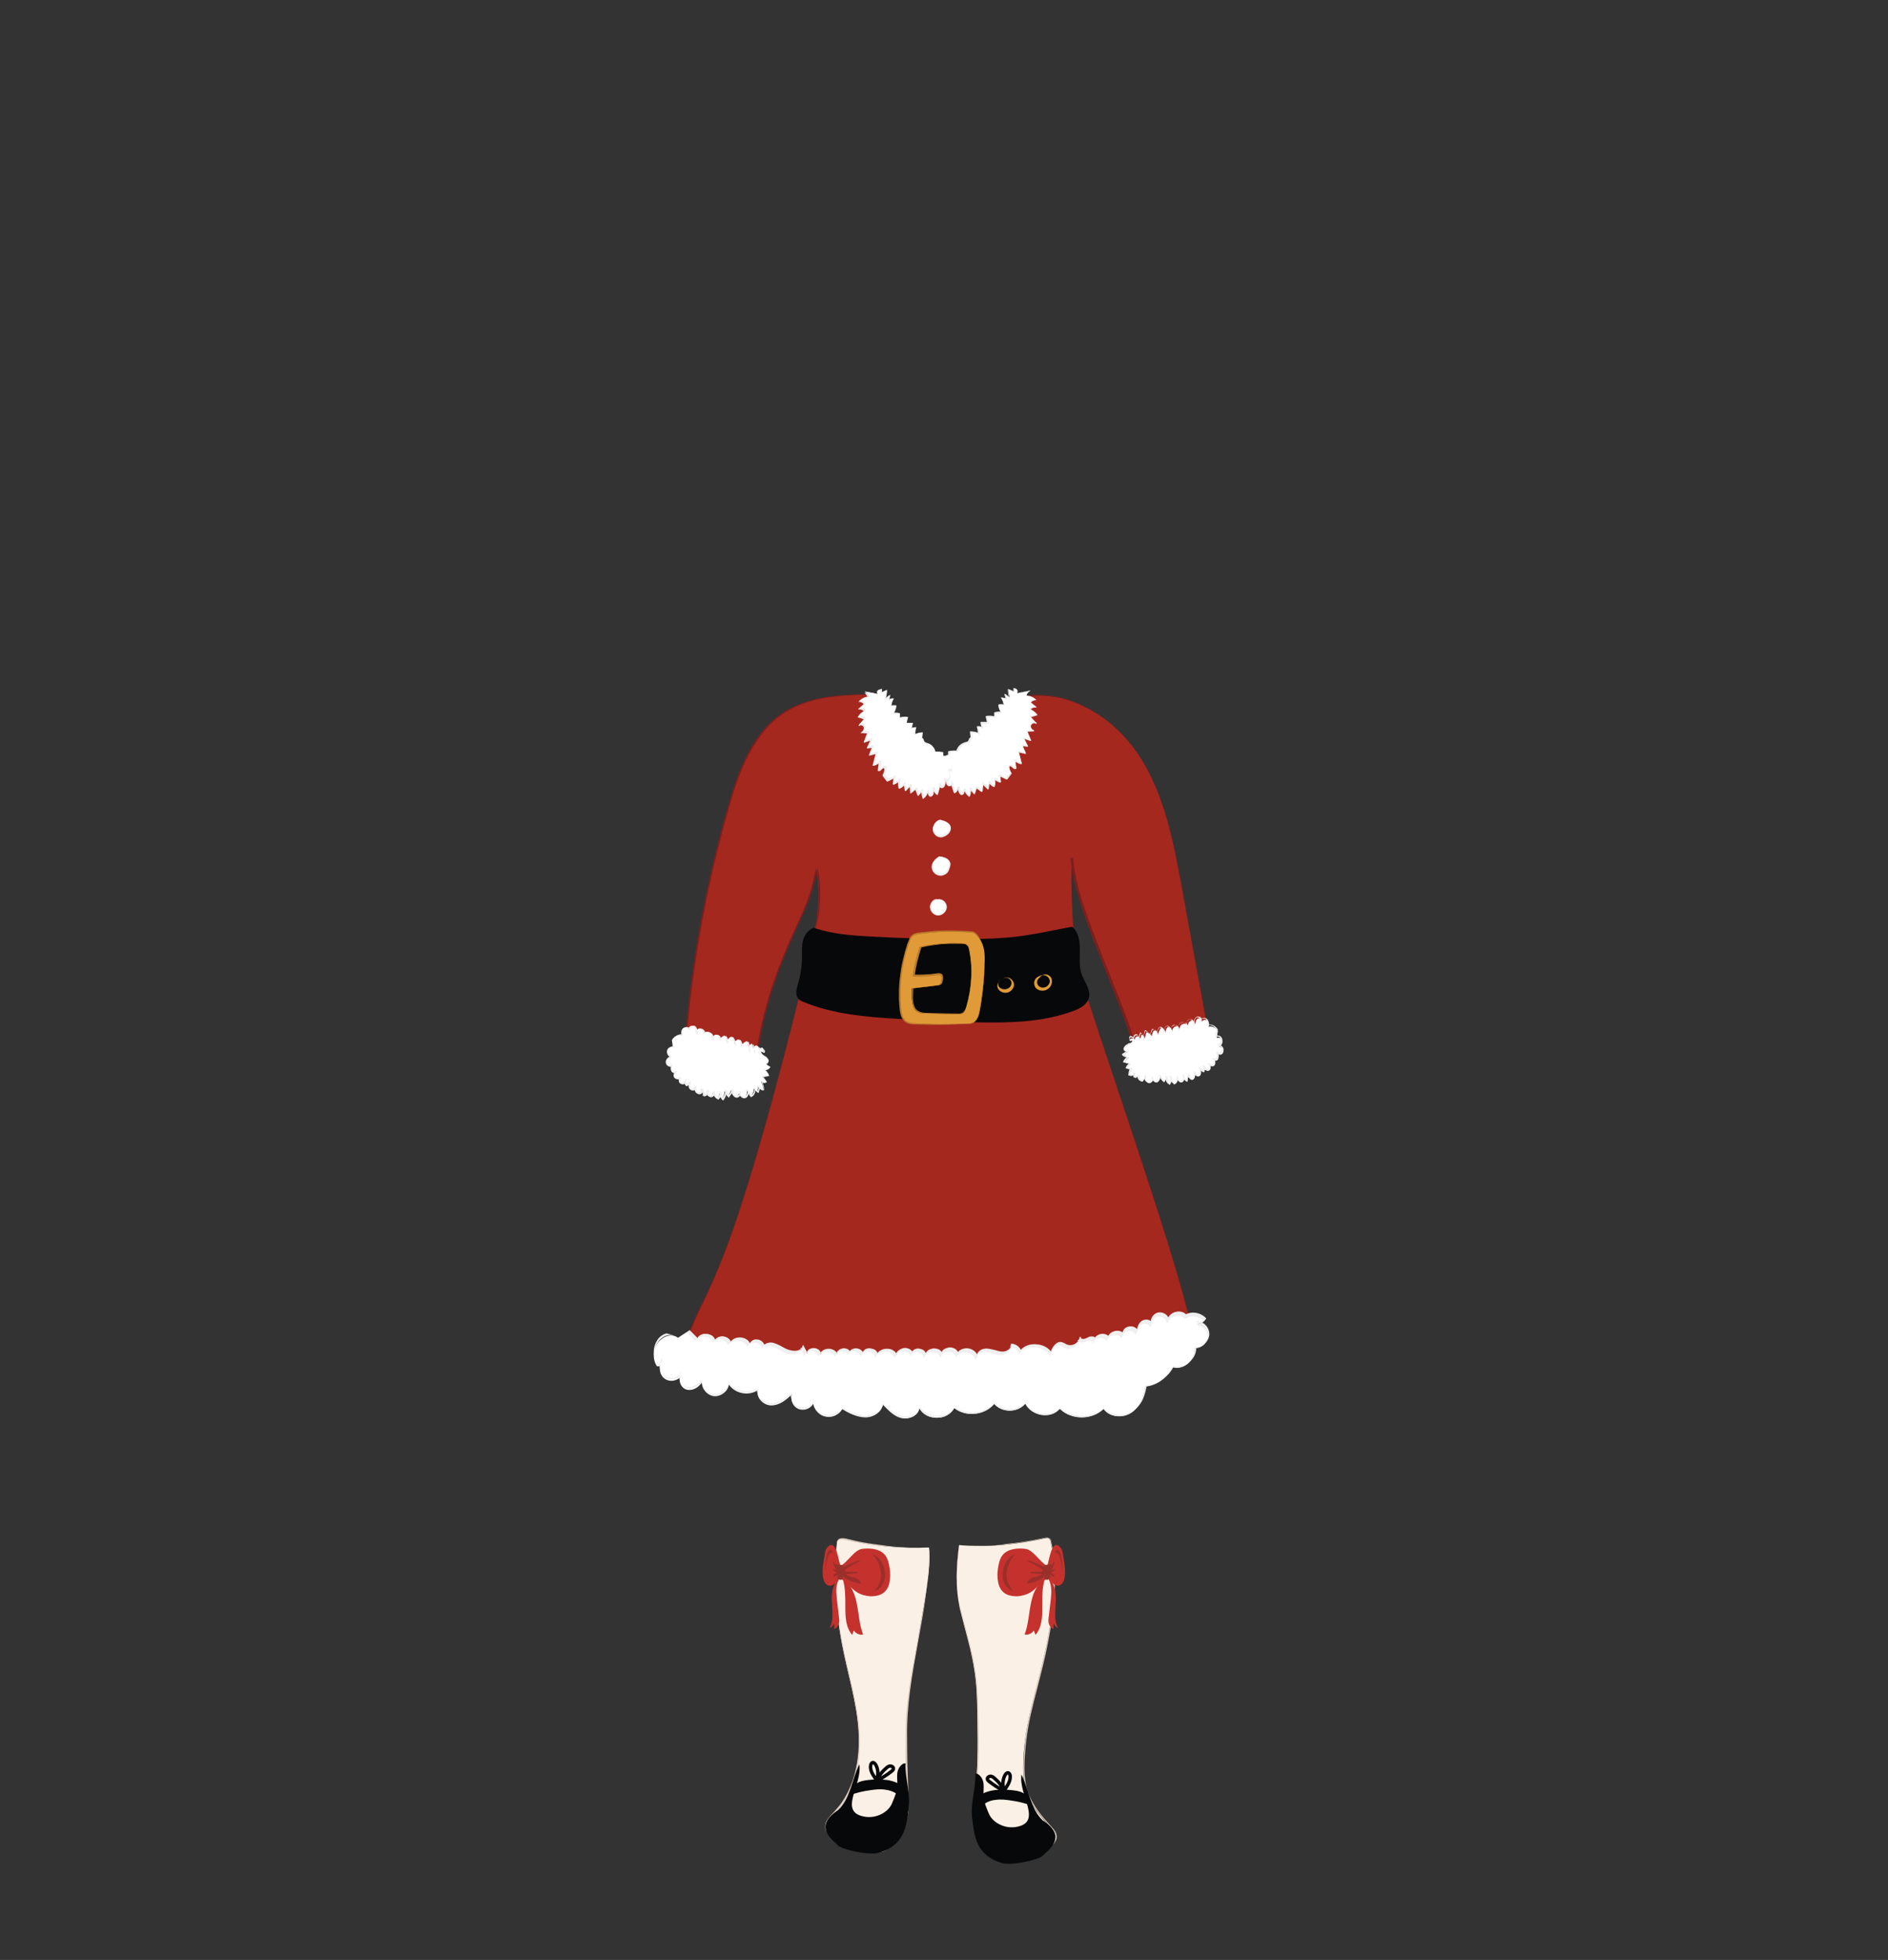 <?xml version="1.0" encoding="utf-8"?>
<!-- Generator: Adobe Illustrator 25.4.1, SVG Export Plug-In . SVG Version: 6.00 Build 0)  -->
<svg version="1.1" id="tenue_x5F_1" xmlns="http://www.w3.org/2000/svg" xmlns:xlink="http://www.w3.org/1999/xlink" x="0px"
	 y="0px" viewBox="0 0 553 574" style="enable-background:new 0 0 553 574;" xml:space="preserve">
<rect x="0" y="0" width="553" height="574" fill="#333333" stroke="none"/>
<style type="text/css">
	.st0{fill:none;}
	.st1{fill:#A5281F;}
	.st2{fill:#7C1F1E;}
	.st3{fill:#FAF0E5;}
	.st4{fill:#DDCDBF;}
	.st5{fill:#070809;}
	.st6{fill:none;stroke:#070809;stroke-miterlimit:10;}
	.st7{fill:#FFFFFF;}
	.st8{fill:#EFEFEF;}
	.st9{fill:#07080A;}
	.st10{fill:#E09B38;}
	.st11{fill:#BB7C2B;}
	.st12{fill:#C5322E;}
	.st13{fill:#98322C;}
	.st14{fill:#9C2E29;}
</style>
<g id="cadre_8_">
	<rect x="0" class="st0" width="553" height="574"/>
</g>
<g id="Tenue_x5F_20">
	<g>
		<path class="st1" d="M236.7,281.2c-25.3,104.3-31.4,95.1-36.1,113.8c8.9,5.8,34.3,9.9,44,10.5c20,1.3,41,0,60.9-2.4
			c14.4-1.7,31.1-5.7,43.6-13.7c-4.5-20.8-21.6-69.2-30.8-97.8c-2.3-7.3-3.7-14.8-4.1-22.4c-0.3-6.1-0.6-12.3-0.2-17.8
			c1.5,17.1,15.3,40.5,20.3,62.2c7.6,0.8,15.5-2.3,20.1-8.3c-2.7-15-5.5-30-8.2-45.1c-2.5-13.6-5.1-27.6-12.7-39.1
			s-21.6-20-35.4-16.6c-2,7.6-7.8,14.3-15.4,16.6s-16.5-0.2-21.2-6.5c-2.4-3.3-3.7-7.2-5-11.2c-9.3,0.1-19.2,0.3-27,5.4
			c-9,5.9-13.1,16.9-16.1,27.3c-7.4,25.5-12,51.8-13.3,78.7c6.3,3.1,13.7,4.1,20.6,2.6c1.2-18.5,5.9-32,13.7-48.7
			c2.1-4.6,3.5-8.5,4.6-14.4C240.8,263,239.1,271.2,236.7,281.2z"/>
		<path class="st2" d="M236.7,281.2c-2.4,9.7-4.7,19.4-7.3,29c-2.5,9.7-5.2,19.3-7.9,28.8c-2.9,9.5-5.8,19.1-9.4,28.4
			c-1.8,4.7-3.8,9.2-5.9,13.7c-1.1,2.2-2.2,4.5-3.1,6.8c-0.5,1.1-0.9,2.3-1.3,3.5c-0.4,1.2-0.7,2.4-1,3.6l0-0.1
			c2.7,1.7,5.7,2.8,8.7,3.8c3,1,6.1,1.8,9.2,2.5c6.2,1.4,12.5,2.5,18.8,3.4c3.2,0.4,6.3,0.7,9.5,0.9c3.2,0.2,6.4,0.3,9.5,0.3
			c6.4,0.1,12.7,0,19.1-0.3c6.4-0.3,12.7-0.8,19-1.4c6.3-0.6,12.7-1.2,18.9-2.3c6.3-1.1,12.5-2.5,18.5-4.6c6-2,11.9-4.6,17.2-8
			l-0.1,0.2c-1.3-5.8-2.9-11.6-4.6-17.3c-1.7-5.7-3.5-11.4-5.3-17.1c-3.6-11.4-7.4-22.7-11.2-34l-5.7-17l-2.8-8.5
			c-0.9-2.8-1.9-5.7-2.6-8.6c-1.5-5.8-2.5-11.7-2.8-17.7c-0.3-6-0.6-11.9-0.2-17.9l0.4,0c0.5,5.4,2,10.7,3.8,15.9
			c1.8,5.2,3.8,10.2,5.8,15.3c2,5.1,4.1,10.1,6,15.3c1.9,5.1,3.6,10.3,4.8,15.7l-0.2-0.2c3.7,0.4,7.5-0.2,11-1.6
			c3.5-1.4,6.6-3.7,8.9-6.6l0,0.2l-5.7-31.7l-2.9-15.8c-1-5.3-2-10.5-3.4-15.7c-1.4-5.2-3.1-10.3-5.5-15.1c-1.2-2.4-2.6-4.7-4.1-6.9
			c-1.5-2.2-3.3-4.2-5.2-6.1c-3.9-3.7-8.4-6.7-13.5-8.5c-5-1.8-10.6-2.3-15.7-1l0.1-0.1c-0.6,2.4-1.7,4.7-3,6.8
			c-1.3,2.1-3,4-4.9,5.7c-1.9,1.6-4.1,2.9-6.4,3.8c-2.3,0.9-4.8,1.3-7.3,1.3c-5-0.1-10-2-13.6-5.5c-1.8-1.8-3.2-3.9-4.2-6.2
			c-1-2.3-1.8-4.6-2.6-7l0.1,0.1c-5.8,0-11.7,0.2-17.4,1.5c-2.8,0.7-5.6,1.7-8.1,3.1c-2.5,1.4-4.8,3.3-6.7,5.5
			c-3.9,4.4-6.4,9.8-8.4,15.2c-1,2.7-1.8,5.5-2.6,8.4c-0.8,2.8-1.6,5.6-2.3,8.5c-3,11.3-5.3,22.8-7.1,34.3
			c-1.8,11.6-3,23.2-3.5,34.9l0-0.1c6.3,3.1,13.7,4.1,20.6,2.6l0,0c0.4-5.5,1.1-11,2.2-16.4c1.1-5.4,2.7-10.7,4.6-15.9
			c1.9-5.2,4.1-10.2,6.4-15.2c1.2-2.5,2.3-5,3.2-7.6c0.9-2.6,1.5-5.3,2-8l0-0.1l0,0.1c1,4.4,0.9,9,0.4,13.5
			C238.8,272.3,237.8,276.7,236.7,281.2z M236.7,281.2c1.1-4.4,2.1-8.8,2.7-13.3c0.6-4.5,0.6-9.1-0.4-13.5l0,0c-0.5,2.7-1.1,5.4-2,8
			c-0.9,2.6-2,5.1-3.2,7.6c-2.3,5-4.5,10.1-6.4,15.2c-1.9,5.2-3.4,10.5-4.6,15.9c-1.1,5.4-1.8,10.9-2.2,16.4l0,0l0,0
			c-6.9,1.5-14.3,0.5-20.6-2.6l0,0l0,0c0.6-11.7,1.7-23.3,3.5-34.9c1.8-11.6,4.2-23,7.1-34.4c0.7-2.8,1.5-5.7,2.3-8.5
			c0.8-2.8,1.7-5.6,2.6-8.4c2-5.5,4.5-10.9,8.4-15.3c1.9-2.2,4.2-4.1,6.8-5.6c2.6-1.4,5.4-2.4,8.2-3.1c5.7-1.3,11.6-1.4,17.5-1.5
			l0.1,0l0,0.1c0.8,2.4,1.5,4.7,2.6,7c1,2.3,2.3,4.4,4.1,6.1c3.5,3.5,8.5,5.3,13.4,5.4c2.5,0,4.9-0.4,7.2-1.3
			c2.3-0.9,4.4-2.2,6.3-3.8c1.9-1.6,3.5-3.5,4.8-5.6c1.3-2.1,2.3-4.4,2.9-6.8l0-0.1l0.1,0c5.3-1.3,10.9-0.8,15.9,1
			c5.1,1.8,9.7,4.8,13.6,8.5c1.9,1.9,3.7,3.9,5.3,6.1c1.5,2.2,2.9,4.5,4.1,6.9c2.4,4.8,4.2,9.9,5.6,15.1c1.4,5.2,2.4,10.5,3.4,15.7
			l2.9,15.8l5.8,31.7l0,0.1l-0.1,0.1c-2.3,3-5.6,5.4-9.1,6.8c-3.5,1.4-7.4,2-11.3,1.6l-0.2,0l0-0.2c-2.5-10.6-6.7-20.8-10.7-30.9
			c-2-5.1-4.1-10.2-5.8-15.3c-1.7-5.2-3.3-10.5-3.8-16l0.4,0c-0.4,5.9-0.1,11.9,0.2,17.9c0.3,5.9,1.3,11.9,2.8,17.6
			c0.7,2.9,1.7,5.7,2.6,8.6l2.8,8.5l5.6,17c3.8,11.3,7.5,22.7,11.2,34c1.8,5.7,3.6,11.4,5.3,17.1c1.7,5.7,3.3,11.5,4.6,17.3l0,0.1
			l-0.1,0.1c-5.4,3.4-11.2,6-17.3,8c-6,2-12.3,3.5-18.5,4.6c-6.3,1.1-12.6,1.7-18.9,2.3c-6.3,0.6-12.7,1-19,1.3
			c-6.4,0.3-12.7,0.4-19.1,0.3c-3.2-0.1-6.4-0.2-9.5-0.3c-3.2-0.1-6.3-0.5-9.5-0.9c-6.3-0.8-12.6-2-18.8-3.4
			c-3.1-0.7-6.2-1.5-9.2-2.5c-3-1-6-2.1-8.7-3.8l0,0l0,0c0.4-1.2,0.7-2.4,1-3.6c0.4-1.2,0.8-2.4,1.3-3.5c0.9-2.3,2.1-4.5,3.2-6.8
			c2.2-4.5,4.2-9,6-13.7c3.6-9.3,6.6-18.8,9.4-28.4c2.8-9.6,5.5-19.2,8-28.8C231.9,300.5,234.3,290.8,236.7,281.2z"/>
	</g>
	<g>
		<path class="st3" d="M280.9,452.5c8.7,0.8,16.8-0.2,25.3-2c0.4-0.1,0.8-0.2,1.1,0.1c0.2,0.2,0.3,0.5,0.4,0.8
			c2.5,10.9,0.2,25-2.4,35.9c-2.6,10.9-5.5,19-5.6,30.1c0,2.4,0.1,4.8,0.8,7.1c1.3,4.2,4.4,7.6,7.3,10.9c0.6,0.6,1.2,1.3,1.3,2.1
			c0.3,1.8-1.7,3.1-3.4,3.8c-3,1.1-6.2,1.6-9.4,1.4c-2.4-0.1-5-0.8-6.1-2.9c-0.5-0.9-0.6-2.1-1.2-3c-0.7-1.2-2.1-1.9-2.9-3
			c-1.6-2.1-1.1-4.9-0.7-7.5c1.1-7.4,1-14.9,0.9-22.4c-0.1-4.7-0.1-9.4-0.8-14.1c-0.9-6.4-2.9-12.6-4.4-18.9
			C279.8,464.6,280.1,459.5,280.9,452.5z"/>
		<g>
			<path class="st4" d="M280.9,452.5c4.8,0.4,9.6,0.3,14.3-0.2c2.4-0.3,4.7-0.7,7.1-1.1c1.2-0.2,2.3-0.5,3.5-0.7
				c0.3-0.1,0.6-0.1,0.9-0.2c0.3,0,0.7,0,0.9,0.3c0.2,0.3,0.3,0.6,0.3,0.9l0.2,0.9c1,4.7,1,9.5,0.8,14.3c-0.3,4.8-1,9.5-1.9,14.2
				c-0.9,4.7-2.1,9.3-3.3,14c-1.2,4.6-2.4,9.3-3,14c-0.3,2.4-0.5,4.7-0.6,7.1c-0.1,2.4,0,4.8,0.5,7.1c0.5,2.3,1.6,4.5,2.9,6.4
				c1.3,2,2.9,3.7,4.5,5.5c0.4,0.4,0.8,0.9,1.1,1.4c0.3,0.5,0.5,1.2,0.4,1.9c-0.1,0.7-0.5,1.2-0.9,1.7c-0.4,0.5-1,0.8-1.5,1.1
				c-2.2,1.1-4.6,1.6-7,1.8c-1.2,0.1-2.4,0.1-3.6,0.1c-1.2-0.1-2.4-0.3-3.6-0.7c-1.1-0.4-2.2-1.2-2.8-2.4c-0.6-1.1-0.7-2.4-1.4-3.3
				c-0.7-0.9-1.7-1.5-2.5-2.5c-0.8-1-1.2-2.2-1.2-3.4c-0.1-1.2,0.1-2.4,0.3-3.6c0.2-1.2,0.3-2.4,0.5-3.5c0.5-4.7,0.6-9.5,0.6-14.3
				c-0.1-4.8,0-9.6-0.3-14.3c-0.3-4.8-1.2-9.5-2.3-14.1l-1.8-6.9c-0.6-2.3-1.1-4.6-1.4-7C279.9,462,280.3,457.2,280.9,452.5z
				 M280.9,452.5c-0.5,4.7-0.9,9.5-0.3,14.3c0.3,2.4,0.9,4.7,1.5,7l1.8,6.9c1.2,4.6,2.1,9.3,2.4,14.1c0.3,4.8,0.3,9.6,0.4,14.3
				c0,4.8-0.1,9.6-0.6,14.3c-0.2,2.4-0.8,4.7-0.7,7.1c0.1,1.2,0.4,2.3,1.1,3.2c0.7,0.9,1.8,1.5,2.6,2.5c0.8,1,0.9,2.3,1.4,3.3
				c0.5,1,1.5,1.7,2.6,2.1c2.2,0.8,4.6,0.8,7,0.6c2.3-0.3,4.7-0.8,6.8-1.8c1-0.5,2-1.3,2.2-2.4c0.2-1.1-0.7-2-1.4-2.9
				c-1.6-1.8-3.2-3.6-4.6-5.6c-1.4-2-2.5-4.2-2.9-6.6c-0.5-2.4-0.5-4.8-0.4-7.2c0.1-2.4,0.3-4.8,0.6-7.2c0.7-4.8,1.8-9.4,3-14
				c1.2-4.6,2.4-9.2,3.3-13.9c0.9-4.7,1.6-9.4,1.9-14.2c0.3-4.8,0.2-9.6-0.7-14.2l-0.2-0.9c-0.1-0.3-0.1-0.6-0.3-0.8
				c-0.4-0.4-1-0.2-1.6-0.1c-1.2,0.2-2.3,0.5-3.5,0.7c-2.4,0.4-4.7,0.8-7.1,1C290.5,452.9,285.7,453,280.9,452.5z"/>
		</g>
	</g>
	<g>
		<path class="st3" d="M272.1,453.2c0.8,6.4-1.7,17.5-2.7,23.9c-1.8,11.3-3.6,17.9-3.9,29.5c-0.1,6.7,0.1,13.4,0.3,20
			c0,1.6,0.1,3.1-0.2,4.7c-0.5,2.4-1.7,4.5-3,6.5c-1.1,1.8-2.4,3.7-4.4,4.3c-1.1,0.3-2.3,0.2-3.5,0c-4-0.7-7.9-2.3-11.3-4.5
			c-0.4-0.3-0.8-0.6-1.1-1c-0.6-0.9-0.5-2.2,0-3.2s1.4-1.7,2.1-2.5c6-6.2,7.7-15.5,7.1-24.1s-3.3-16.9-4.9-25.4
			c-1.8-9.6-2.4-19.5-1.5-29.3c0-0.3,0.1-0.5,0.2-0.8c0.4-0.7,1.5-0.6,2.3-0.4C255.6,452.8,263.8,453.6,272.1,453.2z"/>
		<g>
			<path class="st4" d="M272.1,453.2c0.3,18.8-6.8,37-6.4,55.8c0,4.7,0.1,9.4,0.3,14.1l0.1,3.5c0,1.2,0.1,2.4,0,3.5
				c-0.2,2.4-1.3,4.6-2.5,6.6c-0.6,1-1.2,2-1.9,3c-0.7,0.9-1.6,1.9-2.7,2.4c-1.1,0.5-2.4,0.5-3.6,0.3c-1.2-0.2-2.3-0.4-3.5-0.8
				c-2.3-0.6-4.5-1.5-6.5-2.7c-0.5-0.3-1-0.6-1.5-0.9c-0.5-0.3-1-0.6-1.5-1.1c-0.4-0.5-0.7-1.1-0.7-1.8c0-0.6,0.1-1.3,0.4-1.8
				c0.6-1.1,1.5-1.9,2.3-2.8c0.8-0.9,1.5-1.7,2.2-2.7c1.3-1.9,2.3-4,3.1-6.2c1.5-4.4,2-9.1,1.8-13.8c-0.4-9.4-3.5-18.4-5.1-27.6
				c-1.7-9.3-2.1-18.7-1.3-28.1c0-0.3,0-0.6,0.2-0.9c0.1-0.3,0.4-0.5,0.7-0.6c0.6-0.2,1.2-0.1,1.8,0c1.1,0.3,2.3,0.5,3.4,0.8
				c2.3,0.5,4.6,0.8,6.9,1.1C262.7,453.2,267.4,453.4,272.1,453.2z M272.1,453.2c-4.7,0.2-9.4,0.1-14.1-0.4c-2.3-0.3-4.7-0.6-7-1.1
				c-1.2-0.2-2.3-0.5-3.4-0.7c-0.6-0.1-1.2-0.2-1.7,0c-0.3,0.1-0.5,0.3-0.6,0.5c-0.1,0.2-0.1,0.5-0.1,0.8c-0.8,9.3-0.3,18.8,1.4,28
				c1.7,9.2,4.7,18.2,5.2,27.7c0.2,4.7-0.2,9.5-1.8,14c-0.8,2.2-1.8,4.4-3.1,6.3c-0.7,1-1.4,1.9-2.2,2.8c-0.8,0.9-1.7,1.6-2.2,2.6
				c-0.5,1-0.6,2.2,0.2,3c0.4,0.4,0.9,0.7,1.4,1c0.5,0.3,1,0.6,1.5,0.9c2,1.1,4.2,2,6.4,2.7c1.1,0.3,2.3,0.6,3.4,0.8
				c1.1,0.2,2.3,0.2,3.3-0.3c1-0.5,1.8-1.3,2.5-2.2c0.7-0.9,1.3-1.9,1.9-2.9c1.2-2,2.2-4.1,2.4-6.4c0.1-1.2,0.1-2.3,0-3.5l-0.1-3.5
				c-0.1-4.7-0.3-9.4-0.2-14.1c0-4.7,0.3-9.4,1-14.1c0.6-4.7,1.6-9.3,2.4-13.9c0.4-2.3,0.8-4.6,1.2-6.9c0.4-2.3,0.9-4.6,1.2-6.9
				c0.4-2.3,0.7-4.6,1-7C272.2,457.9,272.4,455.6,272.1,453.2z"/>
		</g>
	</g>
	<path class="st5" d="M264.6,523.3c-2.8-2.3-6.7-2.4-10.3-2c-1.8,0.2-3.8,0.6-4.7,2.5c-0.2,0.7-0.5,1.3-0.7,2
		c1.9-0.8,3.9-1.2,5.9-1.5c1.4-0.2,2.9-0.4,4.3-0.2s2.9,0.6,3.9,1.6c0.3,0.3,0.7,0.6,1,0.4c0.1-0.1,0.2-0.2,0.3-0.3
		C264.7,525,265.1,523.8,264.6,523.3z"/>
	<path class="st5" d="M265.2,516.5c-0.1,4.5,1.6,9,0.9,13.5c-0.6,4.3-0.9,10.3-8.6,12.6c-3,0.9-11-1-12-2.1
		c-0.1-0.1-0.3-0.3-0.4-0.4c-3-2.6-5.7-5.8,0.1-9.8c0.1,0,0.1-0.1,0.2-0.1c3.7-3.4,4.1-9,6.3-13.5c1,6.1-6.6,14.2,1.9,15.4
		c3.3,0.4,6.5-1.4,7.6-3.8c0.7-1.7,1.5-3.4,1.6-5.2c0.1-1.2-0.1-2.4,0-3.6c0.1-1.2,0.7-2.4,1.8-3c0.3-0.1,0.6-0.1,0.7,0.1
		S264.8,516.7,265.2,516.5z"/>
	<path class="st6" d="M256.8,521.5c0.6-1.4,1.6-2.7,2.8-3.7c0.3-0.3,0.7-0.6,1.2-0.6c0.4,0,0.9,0.3,0.9,0.8c0,0.3-0.3,0.5-0.5,0.7
		c-1.4,1.1-2.9,2.1-4.5,2.8c0.6-1.4,0.6-3.1-0.1-4.5c-0.2-0.4-0.6-0.9-1-0.8c-0.4,0.1-0.6,0.6-0.6,1
		C254.8,519,256.3,520.5,256.8,521.5z"/>
	<path class="st5" d="M286.3,526.3c2.8-2.3,6.7-2.4,10.3-2c1.8,0.2,3.8,0.6,4.7,2.5c0.2,0.7,0.5,1.3,0.7,2c-1.9-0.8-3.9-1.2-5.9-1.5
		c-1.4-0.2-2.9-0.4-4.3-0.2c-1.4,0.1-2.9,0.6-3.9,1.6c-0.3,0.3-0.7,0.6-1,0.4c-0.1-0.1-0.2-0.2-0.3-0.3
		C286.2,528,285.8,526.8,286.3,526.3z"/>
	<path class="st5" d="M285.7,519.5c0.1,4.5-1.6,9-0.9,13.5c0.6,4.3,0.9,10.3,8.6,12.6c3,0.9,11-1,12-2.1c0.1-0.1,0.3-0.3,0.4-0.4
		c3-2.6,5.7-5.8-0.1-9.8c-0.1,0-0.1-0.1-0.2-0.1c-3.7-3.4-4.1-9-6.3-13.5c-1,6.1,6.6,14.2-1.9,15.4c-3.3,0.4-6.5-1.4-7.6-3.8
		c-0.7-1.7-1.5-3.4-1.6-5.2c-0.1-1.2,0.1-2.4,0-3.6c-0.1-1.2-0.7-2.4-1.8-3c-0.3-0.1-0.6-0.1-0.7,0.1S286.1,519.7,285.7,519.5z"/>
	<path class="st6" d="M294.1,524.5c-0.6-1.4-1.6-2.7-2.8-3.7c-0.3-0.3-0.7-0.6-1.2-0.6c-0.4,0-0.9,0.3-0.9,0.8
		c0,0.3,0.3,0.5,0.5,0.7c1.4,1.1,2.9,2.1,4.5,2.8c-0.6-1.4-0.6-3.1,0.1-4.5c0.2-0.4,0.6-0.9,1-0.8c0.4,0.1,0.6,0.6,0.6,1
		C296,522,294.6,523.5,294.1,524.5z"/>
	<g>
		<path class="st7" d="M275.5,240.1c1.2,0.3,2.7,0.9,2.8,2.1c0.1,0.8-0.4,1.6-1.1,2.1c-0.4,0.3-1,0.6-1.5,0.6
			c-1.3,0.1-2.5-1.2-2.4-2.5S274.9,239.9,275.5,240.1z"/>
		<path class="st8" d="M275.5,240.1c0.6,0.2,1.2,0.3,1.8,0.7c0.6,0.3,1.1,0.8,1.2,1.5c0.1,0.7-0.2,1.4-0.7,1.9
			c-0.5,0.5-1.1,0.8-1.8,1c-1.5,0.3-2.8-1-2.8-2.3c0-0.7,0.3-1.3,0.7-1.8c0.2-0.2,0.4-0.5,0.7-0.6
			C274.9,240.2,275.2,240,275.5,240.1z M275.5,240.1c-0.3-0.1-0.6,0.1-0.9,0.3c-0.3,0.2-0.5,0.4-0.7,0.6c-0.4,0.5-0.6,1.1-0.5,1.7
			c0.2,1.2,1.4,2.1,2.5,1.9c0.6-0.1,1.1-0.4,1.5-0.8c0.4-0.4,0.8-0.9,0.7-1.5c0-0.6-0.4-1.1-1-1.5
			C276.8,240.5,276.1,240.3,275.5,240.1z"/>
	</g>
	<g>
		<path class="st7" d="M275.1,250.8c1.3,0.2,2.9,0.7,3,2c0.1,0.4-0.1,0.8-0.2,1.2c-0.1,0.4-0.3,0.8-0.5,1.1c-0.7,0.9-2,1.3-3,0.8
			s-1.6-1.7-1.3-2.8C273.4,252,274.5,251.2,275.1,250.8z"/>
		<path class="st8" d="M275.1,250.8c0.7,0.1,1.3,0.2,2,0.5c0.6,0.3,1.2,0.9,1.3,1.7c0,0.4-0.1,0.7-0.2,1.1c-0.1,0.3-0.2,0.7-0.4,1
			c-0.3,0.7-1,1.1-1.7,1.3c-0.7,0.2-1.5,0-2.1-0.4c-0.6-0.4-1-1.1-1.1-1.8c-0.1-0.7,0.2-1.5,0.6-2
			C273.9,251.6,274.5,251.2,275.1,250.8z M275.1,250.8c-0.5,0.4-1,0.9-1.4,1.4c-0.4,0.5-0.6,1.2-0.4,1.8c0.1,0.6,0.5,1.2,1,1.5
			c0.5,0.3,1.1,0.4,1.7,0.3c0.6-0.1,1.1-0.5,1.4-1c0.3-0.5,0.5-1.2,0.6-1.8c0-0.6-0.4-1.1-1-1.5C276.4,251.2,275.7,251,275.1,250.8z
			"/>
	</g>
	<g>
		<path class="st7" d="M274.6,263.4c1.3-0.2,2.5,0.9,2.6,2.2s-1.2,2.4-2.5,2.3c-1.3-0.1-2.3-1.4-2-2.7
			C272.9,264,274.3,263.1,274.6,263.4z"/>
		<path class="st8" d="M274.6,263.4c1.2-0.3,2.5,0.6,2.7,1.9c0.2,1.3-0.9,2.6-2.2,2.8c-1.4,0.2-2.6-1-2.7-2.3
			c-0.1-0.6,0.2-1.3,0.6-1.8c0.2-0.2,0.4-0.4,0.7-0.6C274,263.4,274.3,263.2,274.6,263.4z M274.6,263.4c-0.3-0.2-0.6,0.1-0.8,0.2
			c-0.2,0.2-0.4,0.4-0.6,0.6c-0.3,0.5-0.5,1-0.4,1.6c0.2,1.1,1.2,2,2.2,1.8c1-0.1,2-1.1,1.9-2.2
			C276.8,264.4,275.8,263.4,274.6,263.4z"/>
	</g>
	<g>
		<path class="st7" d="M222.8,307.9c0.1,0.6,0.6,1,1.1,1.3c0.5,0.3,1,0.7,1.2,1.3c0.1,0.6-0.5,1.4-0.9,1c0.5,0.3,0.9,0.7,1.4,1
			c-0.3,0.6-1,1-1.7,0.8c0.6,0.3,1.1,0.9,1.3,1.6c-0.6,0.1-1.2,0.3-1.8,0.4c0.4,0.4,0.8,0.8,1,1.4c-0.4,0.3-1,0.3-1.5,0
			c0.4,0.7,0.6,1.5,0.5,2.4c-0.6,0.1-1.3-0.4-1.4-1.1c0.1,0.6,0,1.3-0.3,1.8c-0.3-0.3-0.7-0.7-1-1c0.2,0.9-0.3,1.9-1.1,2.1
			c-0.3-0.6-0.7-1.2-1-1.8c0.4,0.7,0.1,2-0.7,2.2c-0.8,0.2-1.6-0.7-1.5-1.6c0.3,0.7-0.5,1.6-1.2,1.4c-0.7-0.2-1-1.1-1-1.9
			c-0.3,0.7-0.7,1.4-1.2,1.9c-0.3-0.5-0.6-1-0.8-1.6c0,0.9-0.3,1.8-0.8,2.4c-0.5-0.6-0.7-1.4-0.7-2.2c0.1,0.8-0.2,1.5-0.7,2
			c-0.7-0.3-1.2-1.1-1.2-2c0.1,0.7-0.5,1.5-1.1,1.4s-1-1.1-0.7-1.7c0,0.8-0.6,1.5-1.2,1.5c0.2-0.6,0-1.5-0.6-1.8
			c0.4,0.6-0.5,1.4-1.1,1.1c-0.6-0.3-0.7-1.2-0.7-2c0.1,0.7-0.8,1.2-1.3,0.8s-0.5-1.4-0.2-2.1c-0.3,0.4-0.7,0.8-1.1,1
			c-0.3-0.5-0.4-1.1-0.3-1.7c0.1,0.7-0.6,1.4-1.1,1.2c-0.6-0.2-0.8-1.2-0.4-1.7c-0.4,0.5-1.1,0.4-1.5-0.1s-0.2-1.4,0.3-1.7
			c-0.3,0.5-1,0.3-1.2-0.3c-0.2-0.5-0.1-1.2,0-1.8c-0.4,0.7-1.5,0.3-1.6-0.6c-0.1-0.8,0.6-1.6,1.3-1.7c-0.7-0.2-1.1-1.1-0.9-1.9
			c0.2-0.8,1.1-1.2,1.7-0.8c-0.1-0.7-0.2-1.5-0.3-2.2c0.6-1.1,1.8-1.7,2.9-1.5c-0.3-0.6-0.2-1.5,0.4-2c0.5-0.4,1.3-0.2,1.7,0.4
			c-0.3-0.8,0.8-1.4,1.4-0.9s0.7,1.4,0.7,2.2c-0.2-0.7,0.3-1.6,1-1.6s1.3,0.8,1.1,1.5c0.5-0.6,1.3-0.7,1.9-0.3s0.9,1.3,0.7,2
			c0-0.8,0.6-1.4,1.2-1.4s1.2,0.8,1,1.6c0.3-0.7,0.8-1.2,1.4-1.3c0.5,0.5,0.7,1.3,0.7,2c0.1-0.8,0.7-1.6,1.4-1.7
			c0.5,0.6,0.8,1.4,0.9,2.2c-0.1-0.8,0.7-1.6,1.4-1.3c0.3,0.5,0.5,1.2,0.5,1.8c0.4-0.7,1-1.2,1.7-1.4c0.3,0.9,0.5,1.9,0.5,2.9
			c-0.2-0.9,0.2-1.9,0.9-2.2c0.3,0.8,0.5,1.7,0.5,2.6c-0.6-0.7,0.1-2.1,0.9-2s1,1.8,0.3,2.2c0-0.9,0.7-1.6,1.4-1.6
			C223.9,307.5,223.9,308.5,222.8,307.9z"/>
		<path class="st8" d="M222.8,307.9c0.1,0.4,0.4,0.8,0.7,1c0.4,0.3,0.8,0.4,1.1,0.7c0.3,0.3,0.6,0.7,0.5,1.2c0,0.2-0.2,0.4-0.3,0.6
			c-0.2,0.2-0.5,0.2-0.6,0c0,0,0,0,0,0c0,0,0,0,0,0l1.4,1c0,0,0,0,0,0.1c-0.3,0.6-1,1-1.7,0.9l0-0.1c0.6,0.4,1.1,1,1.4,1.7
			c0,0,0,0.1,0,0.1l0,0l-1.8,0.4l0-0.1c0.5,0.4,0.8,0.9,1.1,1.4c0,0,0,0.1,0,0.1c-0.4,0.4-1.1,0.4-1.6,0l0.2-0.1
			c0.4,0.7,0.6,1.6,0.6,2.4c0,0.1,0,0.1-0.1,0.1c-0.4,0.1-0.7,0-1-0.3c-0.3-0.2-0.5-0.5-0.5-0.9l0.3,0c0.1,0.6,0,1.3-0.3,1.9
			c0,0.1-0.1,0.1-0.2,0.1c0,0,0,0,0,0l-1-1l0.2-0.1c0.1,0.5,0,0.9-0.2,1.4c-0.2,0.4-0.6,0.8-1,0.9c-0.1,0-0.1,0-0.2-0.1l-1-1.8
			c0-0.1,0-0.2,0.1-0.2c0.1,0,0.2,0,0.2,0.1c0.2,0.4,0.3,0.9,0.1,1.3c-0.1,0.4-0.4,0.9-0.9,1c-0.5,0.2-1-0.1-1.3-0.4
			c-0.3-0.3-0.5-0.8-0.4-1.3c0-0.1,0.1-0.1,0.2-0.1c0.1,0,0.1,0,0.1,0.1c0.2,0.4,0,0.9-0.3,1.2c-0.3,0.3-0.7,0.5-1.2,0.3
			c-0.4-0.2-0.7-0.5-0.8-0.9c-0.2-0.4-0.2-0.8-0.2-1.2l0.3,0.1c-0.3,0.7-0.7,1.4-1.2,2c-0.1,0.1-0.2,0.1-0.2,0c0,0,0,0,0,0l-0.8-1.6
			l0.3-0.1c0,0.9-0.3,1.8-0.9,2.5c-0.1,0.1-0.2,0.1-0.3,0l0,0c-0.5-0.7-0.7-1.5-0.7-2.4c0-0.1,0.1-0.2,0.2-0.2
			c0.1,0,0.2,0.1,0.2,0.2c0.1,0.8-0.2,1.6-0.8,2.2c-0.1,0-0.1,0.1-0.2,0c-0.9-0.4-1.3-1.3-1.3-2.2c0-0.1,0.1-0.2,0.2-0.2
			c0.1,0,0.2,0.1,0.2,0.2c0.1,0.4-0.1,0.8-0.3,1.1c-0.2,0.3-0.7,0.6-1.1,0.4c-0.4-0.1-0.7-0.5-0.8-0.8c-0.1-0.4-0.1-0.8,0.1-1.2
			c0.1-0.1,0.2-0.1,0.3-0.1c0.1,0,0.1,0.1,0.1,0.2c0,0.4-0.1,0.8-0.4,1.1c-0.2,0.3-0.6,0.6-1.1,0.6c-0.1,0-0.2-0.1-0.2-0.2
			c0,0,0-0.1,0-0.1c0.2-0.5,0-1.3-0.5-1.5l0.3-0.3c0.3,0.4,0.1,1-0.2,1.2c-0.2,0.1-0.3,0.2-0.6,0.3c-0.2,0-0.5,0-0.7-0.2
			c-0.3-0.3-0.5-0.6-0.6-1c-0.1-0.4-0.1-0.7-0.1-1.1c0-0.1,0.1-0.2,0.2-0.2c0.1,0,0.2,0.1,0.2,0.2l0,0c0.1,0.5-0.2,0.9-0.6,1.1
			c-0.4,0.2-0.9,0.1-1.2-0.2c-0.3-0.3-0.4-0.7-0.4-1.1c0-0.4,0.1-0.8,0.2-1.1l0.4,0.2c-0.3,0.4-0.7,0.8-1.2,1
			c-0.1,0.1-0.2,0-0.3-0.1c-0.3-0.6-0.4-1.3-0.3-1.9c0-0.1,0.2-0.2,0.3-0.2c0.1,0,0.2,0.1,0.2,0.2c0.1,0.4-0.1,0.8-0.3,1.1
			c-0.2,0.3-0.7,0.5-1.2,0.3c-0.4-0.2-0.6-0.6-0.7-1c-0.1-0.4,0-0.8,0.3-1.1c0.1-0.1,0.2-0.1,0.4,0c0.1,0.1,0.1,0.2,0,0.3l0,0
			c-0.2,0.3-0.6,0.5-1,0.4c-0.4,0-0.7-0.3-0.9-0.6c-0.2-0.3-0.2-0.7-0.2-1c0.1-0.3,0.2-0.7,0.5-0.9c0.1-0.1,0.3-0.1,0.3,0.1
			c0.1,0.1,0.1,0.2,0,0.2l0,0c-0.2,0.4-0.7,0.5-1,0.3c-0.3-0.1-0.6-0.4-0.7-0.7c-0.2-0.6-0.1-1.2,0.1-1.8l0.4,0.2
			c-0.1,0.2-0.3,0.4-0.6,0.5c-0.3,0.1-0.5,0-0.7-0.1c-0.4-0.2-0.7-0.6-0.7-1.1c0-0.9,0.6-1.7,1.5-1.9l0,0.4
			c-0.5-0.1-0.8-0.5-0.9-0.9c-0.2-0.4-0.2-0.8-0.1-1.2c0.1-0.4,0.4-0.8,0.8-1c0.4-0.2,0.9-0.3,1.3,0l-0.3,0.2l-0.3-2.2
			c0,0,0-0.1,0-0.1c0.3-0.5,0.7-1,1.3-1.3c0.5-0.3,1.2-0.4,1.8-0.3l-0.2,0.3c-0.3-0.7-0.2-1.6,0.3-2.1c0.3-0.3,0.7-0.4,1.1-0.3
			c0.4,0.1,0.7,0.3,0.9,0.7l-0.3,0.2c-0.2-0.5,0.1-1,0.5-1.2c0.4-0.2,1-0.2,1.3,0.2c0.3,0.3,0.4,0.7,0.5,1.1
			c0.1,0.4,0.1,0.8,0.1,1.2c0,0.1-0.1,0.2-0.2,0.2c-0.1,0-0.2-0.1-0.2-0.1c-0.1-0.4,0-0.8,0.2-1.2c0.2-0.3,0.5-0.7,1-0.7
			c0.5,0,0.8,0.3,1.1,0.6c0.2,0.3,0.3,0.7,0.3,1.2l-0.3-0.1c0.3-0.3,0.6-0.5,1-0.6c0.4-0.1,0.8,0.1,1.1,0.3c0.6,0.5,0.8,1.4,0.6,2.2
			c0,0.1-0.1,0.1-0.2,0.1c-0.1,0-0.1-0.1-0.1-0.2c0-0.4,0.1-0.8,0.4-1.1c0.2-0.3,0.6-0.5,1.1-0.5c0.4,0,0.7,0.3,0.9,0.7
			c0.2,0.3,0.3,0.7,0.2,1.1l-0.3-0.1c0.3-0.7,0.8-1.2,1.6-1.4c0.1,0,0.1,0,0.1,0c0.5,0.6,0.7,1.4,0.7,2.1l-0.3,0
			c0.1-0.8,0.7-1.6,1.6-1.8c0.1,0,0.1,0,0.1,0.1c0.5,0.7,0.8,1.5,0.9,2.3l-0.3,0c0-0.4,0.1-0.8,0.4-1.1c0.3-0.3,0.7-0.5,1.1-0.4
			c0,0,0.1,0,0.1,0.1c0.4,0.6,0.5,1.2,0.6,1.9l-0.2-0.1c0.4-0.7,1-1.3,1.8-1.4c0.1,0,0.1,0,0.1,0.1c0.4,1,0.5,2,0.5,3
			c0,0.1,0,0.1-0.1,0.1c0,0-0.1,0-0.1-0.1c-0.1-0.4-0.1-0.9,0.1-1.3c0.2-0.4,0.5-0.8,0.9-1c0,0,0.1,0,0.1,0l0,0
			c0.3,0.8,0.5,1.7,0.5,2.6c0,0,0,0.1-0.1,0.1c0,0,0,0,0,0c-0.3-0.4-0.3-0.9-0.1-1.3c0.2-0.4,0.6-0.8,1.1-0.7
			c0.5,0.1,0.7,0.6,0.8,1.1c0.1,0.4-0.1,1-0.5,1.2c0,0,0,0,0,0c0,0,0,0,0,0c0-0.4,0.1-0.8,0.4-1.1c0.3-0.3,0.6-0.5,1-0.5l0,0
			c0.2,0.2,0.4,0.6,0.2,0.9c-0.1,0.2-0.3,0.2-0.4,0.1C223.1,308.1,222.9,308,222.8,307.9z M222.8,307.9c0.2,0.1,0.3,0.1,0.5,0.1
			c0.2,0,0.4,0,0.4-0.1c0.1-0.3,0-0.7-0.3-0.9l0,0c-0.4,0-0.8,0.2-1,0.5c-0.2,0.3-0.4,0.7-0.4,1.1l0,0c0.4-0.2,0.5-0.7,0.4-1.2
			c-0.1-0.4-0.3-0.9-0.7-1c-0.4-0.1-0.8,0.3-0.9,0.7c-0.2,0.4-0.2,0.9,0.1,1.2l-0.1,0c0-0.9-0.2-1.7-0.5-2.5l0.1,0
			c-0.7,0.4-1.1,1.4-0.9,2.1l-0.2,0c0-1-0.2-2-0.5-2.9l0.1,0.1c-0.7,0.2-1.3,0.7-1.6,1.3c0,0.1-0.1,0.1-0.2,0.1c0,0-0.1-0.1-0.1-0.1
			c0-0.6-0.2-1.2-0.5-1.7l0.1,0.1c-0.3-0.1-0.6,0-0.9,0.3c-0.2,0.2-0.4,0.6-0.3,0.9c0,0.1,0,0.1-0.1,0.1c-0.1,0-0.1,0-0.1-0.1
			c-0.1-0.8-0.4-1.5-0.9-2.2l0.1,0.1c-0.7,0.1-1.2,0.8-1.3,1.5c0,0.1-0.1,0.1-0.2,0.1c-0.1,0-0.1-0.1-0.1-0.2c0-0.7-0.2-1.4-0.6-1.9
			l0.1,0c-0.6,0.1-1.1,0.6-1.3,1.2c0,0.1-0.1,0.1-0.2,0.1c-0.1,0-0.1-0.1-0.1-0.2c0.1-0.6-0.3-1.3-0.9-1.4c-0.6-0.1-1.1,0.6-1.1,1.2
			l-0.3,0c0.2-0.6,0-1.4-0.5-1.8c-0.5-0.4-1.3-0.3-1.7,0.2c-0.1,0.1-0.2,0.1-0.2,0c-0.1,0-0.1-0.1-0.1-0.2c0.1-0.6-0.4-1.3-0.9-1.3
			c-0.6,0.1-1,0.8-0.8,1.4l-0.4,0.1c-0.1-0.7-0.1-1.5-0.6-2c-0.2-0.2-0.5-0.3-0.8-0.1c-0.3,0.1-0.5,0.4-0.3,0.7c0,0.1,0,0.2-0.1,0.3
			c-0.1,0-0.2,0-0.2-0.1c-0.3-0.5-1.1-0.7-1.5-0.3c-0.4,0.4-0.5,1.1-0.3,1.7c0.1,0.1,0,0.2-0.1,0.3c0,0-0.1,0-0.1,0
			c-1-0.3-2.2,0.4-2.7,1.4l0-0.1l0.3,2.2c0,0.1-0.1,0.2-0.2,0.2c0,0-0.1,0-0.1,0c-0.5-0.3-1.3,0.2-1.4,0.8c-0.2,0.6,0.2,1.4,0.8,1.6
			c0.1,0,0.2,0.2,0.2,0.3c0,0.1-0.1,0.1-0.2,0.2c-0.6,0.1-1.2,0.8-1.1,1.4c0,0.3,0.2,0.6,0.5,0.7c0.3,0.1,0.6,0.1,0.7-0.2
			c0.1-0.1,0.2-0.2,0.3-0.1c0.1,0,0.1,0.2,0.1,0.3l0,0c-0.1,0.5-0.2,1.1-0.1,1.5c0.1,0.2,0.2,0.4,0.4,0.4c0.2,0.1,0.4,0,0.4-0.1
			l0.4,0.3c-0.4,0.2-0.5,0.9-0.2,1.3c0.2,0.4,0.8,0.5,1.1,0.1l0.4,0.3c-0.3,0.4-0.2,1.2,0.3,1.3c0.2,0.1,0.4,0,0.6-0.2
			c0.2-0.2,0.3-0.5,0.2-0.7l0.5,0c-0.1,0.5,0,1.1,0.3,1.6l-0.3-0.1c0.4-0.2,0.7-0.5,1-0.9c0.1-0.1,0.2-0.1,0.3-0.1
			c0.1,0.1,0.1,0.2,0.1,0.3c-0.2,0.6-0.3,1.3,0.1,1.7c0.2,0.2,0.4,0.2,0.7,0.1c0.2-0.1,0.4-0.4,0.3-0.6l0.4,0c0,0.6,0.1,1.4,0.5,1.7
			c0.2,0.2,0.5,0.1,0.7-0.1c0.2-0.2,0.3-0.5,0.2-0.7c-0.1-0.1,0-0.2,0.1-0.3c0.1,0,0.2,0,0.2,0c0.4,0.2,0.6,0.6,0.7,0.9
			c0.1,0.4,0.1,0.8,0,1.1l-0.2-0.3c0.6,0,1.1-0.7,1-1.3l0.4,0.1c-0.3,0.5,0,1.3,0.5,1.4c0.2,0.1,0.5-0.1,0.7-0.3
			c0.2-0.2,0.3-0.5,0.2-0.8l0.4,0c0,0.7,0.4,1.5,1.1,1.8l-0.2,0c0.5-0.4,0.7-1.2,0.7-1.8l0.4,0c0,0.7,0.2,1.5,0.6,2.1l-0.3,0
			c0.5-0.6,0.8-1.4,0.8-2.3c0-0.1,0.1-0.2,0.2-0.2c0.1,0,0.1,0,0.2,0.1l0.8,1.6l-0.3,0c0.5-0.5,0.9-1.2,1.2-1.8
			c0-0.1,0.1-0.1,0.2-0.1c0.1,0,0.1,0.1,0.1,0.2c0,0.7,0.2,1.5,0.8,1.7c0.6,0.2,1.3-0.5,1-1.1l0.3,0c0,0.4,0.1,0.8,0.3,1
			c0.2,0.3,0.6,0.5,1,0.3c0.3-0.1,0.6-0.5,0.7-0.8c0.1-0.4,0.1-0.8-0.1-1.1l0.3-0.1l1,1.8l-0.2-0.1c0.8-0.2,1.2-1.2,1-1.9
			c0-0.1,0-0.1,0.1-0.2c0,0,0.1,0,0.1,0l1,1l-0.2,0c0.3-0.5,0.4-1.2,0.3-1.8c0-0.1,0-0.1,0.1-0.1c0.1,0,0.1,0,0.1,0.1
			c0.1,0.6,0.7,1.1,1.2,1l-0.1,0.1c0-0.8-0.2-1.6-0.5-2.3c0-0.1,0-0.1,0-0.1c0,0,0.1,0,0.1,0c0.4,0.3,1,0.3,1.3,0l0,0.1
			c-0.2-0.5-0.6-1-1-1.4c0,0,0-0.1,0-0.1c0,0,0,0,0,0l1.8-0.4l-0.1,0.1c-0.2-0.7-0.7-1.3-1.3-1.6c0,0,0-0.1,0-0.1c0,0,0,0,0.1,0
			c0.6,0.1,1.3-0.2,1.6-0.8l0,0.1l-1.4-1.1l0-0.1c0.1,0.2,0.4,0.1,0.6,0c0.2-0.1,0.3-0.3,0.3-0.5c0.1-0.4-0.1-0.9-0.5-1.1
			c-0.3-0.3-0.7-0.5-1.1-0.8C223.1,308.7,222.8,308.4,222.8,307.9z"/>
	</g>
	<g>
		<path class="st7" d="M331.7,304.7c-0.1,0.6-0.6,0.9-1.1,1.2c-0.5,0.3-1,0.6-1.1,1.2c-0.1,0.6,0.5,1.2,0.9,0.9
			c-0.4,0.3-0.9,0.6-1.3,0.9c0.3,0.6,1,0.9,1.6,0.8c-0.6,0.3-1,0.9-1.3,1.5c0.6,0.1,1.1,0.2,1.7,0.4c-0.4,0.3-0.8,0.8-1,1.3
			c0.4,0.3,1,0.3,1.4,0c-0.3,0.6-0.5,1.4-0.5,2.2c0.6,0.1,1.2-0.3,1.3-1c-0.1,0.6,0,1.2,0.3,1.7c0.3-0.3,0.7-0.6,1-0.9
			c-0.2,0.8,0.3,1.7,1.1,1.9c0.3-0.5,0.7-1.1,1-1.6c-0.4,0.7-0.1,1.8,0.7,2c0.7,0.2,1.5-0.6,1.4-1.4c-0.3,0.7,0.5,1.4,1.1,1.2
			c0.6-0.2,1-1,0.9-1.7c0.3,0.7,0.7,1.3,1.2,1.7c0.3-0.5,0.5-0.9,0.8-1.4c0,0.8,0.3,1.6,0.8,2.2c0.4-0.6,0.7-1.3,0.6-2
			c-0.1,0.7,0.2,1.4,0.7,1.8c0.7-0.2,1.2-1,1.1-1.8c-0.1,0.7,0.5,1.3,1.1,1.2c0.6-0.1,1-1,0.6-1.6c0,0.7,0.5,1.4,1.2,1.4
			c-0.2-0.6,0-1.3,0.5-1.6c-0.4,0.5,0.5,1.3,1,1c0.6-0.3,0.7-1.1,0.7-1.8c-0.1,0.7,0.8,1.1,1.3,0.7c0.5-0.4,0.5-1.3,0.2-1.9
			c0.3,0.4,0.6,0.7,1,0.9c0.3-0.4,0.4-1,0.3-1.6c-0.1,0.6,0.5,1.3,1.1,1.1c0.6-0.2,0.8-1.1,0.4-1.6c0.4,0.4,1.1,0.4,1.4-0.1
			c0.3-0.5,0.2-1.2-0.2-1.5c0.3,0.5,1,0.2,1.2-0.2c0.2-0.5,0.1-1.1,0-1.6c0.4,0.6,1.4,0.2,1.5-0.5s-0.5-1.4-1.2-1.6
			c0.6-0.2,1.1-1,0.9-1.7c-0.2-0.7-1-1.1-1.6-0.8c0.1-0.7,0.2-1.4,0.3-2c-0.6-1-1.7-1.6-2.7-1.3c0.3-0.6,0.1-1.4-0.4-1.8
			c-0.5-0.4-1.3-0.2-1.6,0.3c0.2-0.7-0.8-1.2-1.3-0.8c-0.5,0.4-0.6,1.3-0.7,2c0.2-0.7-0.3-1.5-0.9-1.5c-0.6,0-1.2,0.7-1.1,1.4
			c-0.4-0.5-1.2-0.6-1.8-0.3c-0.6,0.4-0.8,1.2-0.6,1.9c0-0.7-0.6-1.3-1.2-1.3c-0.6,0.1-1.1,0.8-1,1.4c-0.2-0.6-0.8-1.1-1.4-1.2
			c-0.4,0.5-0.7,1.1-0.6,1.8c-0.1-0.8-0.7-1.4-1.4-1.5c-0.4,0.6-0.7,1.3-0.8,2c0.1-0.7-0.7-1.4-1.3-1.2c-0.3,0.5-0.5,1-0.5,1.6
			c-0.4-0.6-1-1.1-1.6-1.2c-0.3,0.8-0.5,1.7-0.5,2.7c0.2-0.8-0.2-1.7-0.9-2c-0.3,0.7-0.5,1.5-0.5,2.3c0.6-0.6-0.1-1.9-0.8-1.8
			c-0.8,0.1-1,1.6-0.3,2c0-0.8-0.6-1.5-1.3-1.4C330.6,304.4,330.6,305.2,331.7,304.7z"/>
		<path class="st8" d="M331.7,304.7c-0.1,0.4-0.4,0.7-0.7,1c-0.3,0.2-0.7,0.4-1,0.7c-0.3,0.3-0.5,0.7-0.4,1c0,0.2,0.2,0.4,0.3,0.5
			c0.2,0.1,0.4,0.1,0.5,0l0,0.1l-1.3,1l0-0.1c0.3,0.5,0.9,0.9,1.5,0.7c0,0,0.1,0,0.1,0c0,0,0,0.1,0,0.1c-0.6,0.3-1,0.9-1.2,1.5
			l-0.1-0.1l1.7,0.3c0,0,0.1,0.1,0.1,0.1c0,0,0,0,0,0.1c-0.4,0.3-0.8,0.8-1,1.3l0-0.1c0.4,0.3,0.9,0.3,1.3,0c0,0,0.1,0,0.1,0
			c0,0,0,0.1,0,0.1c-0.3,0.6-0.5,1.4-0.5,2.1l-0.1-0.1c0.5,0.1,1.1-0.3,1.2-0.9c0-0.1,0.1-0.1,0.1-0.1c0.1,0,0.1,0.1,0.1,0.1
			c-0.1,0.5,0,1.1,0.3,1.6l-0.2,0l1-0.9c0.1-0.1,0.1,0,0.2,0c0,0,0,0.1,0,0.1c-0.2,0.7,0.3,1.6,1,1.7l-0.2,0.1l1-1.7l0.2,0.2
			c-0.4,0.6-0.1,1.5,0.6,1.7c0.3,0.1,0.7,0,0.9-0.3c0.2-0.2,0.4-0.6,0.3-0.9l0.3,0c-0.2,0.5,0.5,1.2,1,1c0.6-0.2,0.8-0.9,0.8-1.6
			c0-0.1,0.1-0.2,0.2-0.2c0.1,0,0.1,0,0.2,0.1c0.3,0.6,0.6,1.2,1.1,1.7l-0.3,0l0.8-1.4c0-0.1,0.2-0.1,0.2-0.1c0.1,0,0.1,0.1,0.1,0.2
			c0,0.7,0.2,1.5,0.7,2l-0.3,0c0.4-0.5,0.6-1.2,0.6-1.9l0.4,0c-0.1,0.6,0.2,1.3,0.6,1.6l-0.2,0c0.6-0.2,1-1,1-1.6l0.4,0
			c-0.1,0.5,0.4,1.1,0.9,1c0.5-0.1,0.7-0.8,0.5-1.3l0.4-0.1c0,0.6,0.4,1.2,1,1.2l-0.2,0.3c-0.2-0.7,0-1.5,0.6-1.9
			c0.1-0.1,0.2,0,0.3,0.1c0,0.1,0,0.2,0,0.2c-0.1,0.2,0,0.4,0.2,0.6c0.2,0.2,0.4,0.2,0.6,0.1c0.4-0.3,0.5-1,0.5-1.6l0.4,0
			c-0.1,0.2,0.1,0.4,0.3,0.5c0.2,0.1,0.5,0.1,0.6-0.1c0.3-0.4,0.3-1.1,0.1-1.6c-0.1-0.1,0-0.3,0.1-0.3c0.1,0,0.2,0,0.3,0.1
			c0.2,0.3,0.6,0.6,0.9,0.8l-0.3,0.1c0.3-0.4,0.3-0.9,0.2-1.4l0.5,0c-0.1,0.4,0.4,1,0.8,0.8c0.4-0.1,0.5-0.9,0.2-1.2l0.4-0.3
			c0.2,0.3,0.8,0.3,1-0.1c0.2-0.3,0.1-0.9-0.2-1.1l0.3-0.3c0.1,0.1,0.2,0.2,0.4,0.1c0.2-0.1,0.3-0.2,0.4-0.4
			c0.2-0.4,0.1-0.9-0.1-1.4l0,0c0-0.1,0.1-0.3,0.2-0.3c0.1,0,0.2,0,0.3,0.1c0.1,0.2,0.4,0.3,0.6,0.1c0.3-0.1,0.4-0.3,0.5-0.6
			c0.1-0.6-0.5-1.2-1-1.3c-0.1,0-0.2-0.1-0.2-0.3c0-0.1,0.1-0.2,0.2-0.2c0.5-0.1,0.9-0.9,0.7-1.4c-0.1-0.6-0.8-0.9-1.3-0.7
			c-0.1,0.1-0.2,0-0.3-0.1c0,0,0-0.1,0-0.1l0.3-2l0,0.1c-0.5-0.9-1.5-1.5-2.5-1.2c-0.1,0-0.2,0-0.2-0.2c0-0.1,0-0.1,0-0.1
			c0.3-0.5,0.1-1.1-0.3-1.5c-0.4-0.3-1.1-0.2-1.4,0.2c-0.1,0.1-0.2,0.1-0.3,0.1c-0.1,0-0.1-0.2-0.1-0.2c0.1-0.2-0.1-0.5-0.3-0.6
			c-0.3-0.1-0.6-0.1-0.8,0.1c-0.4,0.4-0.5,1.2-0.6,1.8l-0.4-0.1c0.2-0.5-0.2-1.2-0.8-1.3c-0.5,0-1,0.6-0.9,1.2c0,0.1,0,0.2-0.1,0.2
			c-0.1,0-0.1,0-0.2-0.1c-0.4-0.5-1.1-0.6-1.6-0.2c-0.5,0.4-0.7,1.1-0.5,1.6l-0.3,0c0-0.5-0.5-1.1-1-1.1c-0.5,0.1-0.9,0.7-0.8,1.3
			c0,0.1,0,0.2-0.1,0.2c-0.1,0-0.1,0-0.2-0.1c-0.2-0.5-0.7-1-1.3-1.1l0.1,0c-0.4,0.4-0.6,1.1-0.6,1.7c0,0.1-0.1,0.1-0.1,0.2
			c-0.1,0-0.1-0.1-0.2-0.1c-0.1-0.7-0.6-1.3-1.2-1.4l0.1-0.1c-0.4,0.6-0.7,1.2-0.8,1.9c0,0.1-0.1,0.1-0.2,0.1
			c-0.1,0-0.1-0.1-0.1-0.2c0.1-0.6-0.6-1.3-1.1-1.1l0.1-0.1c-0.3,0.5-0.5,1-0.5,1.6c0,0.1-0.1,0.1-0.1,0.1c0,0-0.1,0-0.1-0.1
			c-0.3-0.6-0.9-1.1-1.5-1.2l0.1-0.1c-0.3,0.8-0.5,1.7-0.5,2.6l-0.2,0c0.2-0.7-0.1-1.6-0.8-1.9l0.1,0c-0.3,0.7-0.5,1.5-0.5,2.3
			l-0.1,0c0.3-0.3,0.3-0.7,0.1-1.1c-0.1-0.4-0.5-0.7-0.9-0.6c-0.4,0.1-0.6,0.5-0.7,0.9c-0.1,0.4,0.1,0.8,0.4,1l0,0
			c0-0.7-0.6-1.5-1.3-1.4l0,0c-0.2,0.2-0.4,0.5-0.2,0.8c0.1,0.1,0.3,0.1,0.4,0.1C331.4,304.8,331.5,304.8,331.7,304.7z M331.7,304.7
			c-0.1,0.1-0.3,0.1-0.4,0.1c-0.1,0-0.3,0-0.4-0.1c-0.2-0.3,0-0.6,0.2-0.9l0,0c0.8,0,1.4,0.7,1.4,1.5c0,0,0,0,0,0l0,0
			c-0.4-0.2-0.5-0.7-0.4-1.1c0-0.4,0.3-0.9,0.7-1c0.5-0.1,0.8,0.3,1,0.7c0.2,0.4,0.2,0.9-0.1,1.2c0,0-0.1,0-0.1,0c0,0,0,0,0,0
			c0-0.8,0.2-1.6,0.5-2.4c0,0,0.1-0.1,0.1,0l0,0c0.8,0.4,1.1,1.3,0.9,2.1c0,0.1-0.1,0.1-0.1,0.1c0,0-0.1-0.1-0.1-0.1
			c0-0.9,0.1-1.8,0.5-2.7c0-0.1,0.1-0.1,0.1-0.1c0.7,0.1,1.4,0.6,1.7,1.3l-0.2,0.1c0-0.6,0.2-1.2,0.5-1.7c0,0,0,0,0.1-0.1
			c0.4-0.1,0.8,0,1.1,0.3c0.3,0.3,0.4,0.7,0.4,1l-0.3,0c0.1-0.7,0.4-1.5,0.9-2.1c0,0,0.1-0.1,0.1-0.1c0.8,0.1,1.4,0.9,1.5,1.6
			l-0.3,0c0-0.7,0.2-1.4,0.7-1.9c0,0,0.1-0.1,0.1,0c0.7,0.1,1.2,0.6,1.5,1.3l-0.3,0.1c-0.1-0.4,0-0.7,0.2-1c0.2-0.3,0.5-0.5,0.9-0.6
			c0.4,0,0.8,0.2,1,0.4c0.2,0.3,0.4,0.6,0.4,1c0,0.1-0.1,0.2-0.2,0.2c-0.1,0-0.1-0.1-0.2-0.1c-0.2-0.7,0-1.5,0.6-2
			c0.6-0.5,1.6-0.3,2.1,0.3l-0.3,0.1c-0.1-0.4,0-0.8,0.3-1.1c0.2-0.3,0.6-0.5,1-0.5c0.4,0,0.7,0.3,0.9,0.6c0.2,0.3,0.3,0.7,0.2,1.1
			c0,0.1-0.1,0.2-0.2,0.1c-0.1,0-0.1-0.1-0.1-0.2c0-0.4,0.1-0.7,0.1-1.1c0.1-0.4,0.2-0.7,0.5-1c0.3-0.3,0.8-0.4,1.2-0.2
			c0.4,0.1,0.7,0.6,0.5,1.1l-0.3-0.2c0.4-0.6,1.3-0.8,1.9-0.3c0.6,0.5,0.7,1.3,0.4,2l-0.2-0.3c1.2-0.3,2.4,0.4,3,1.4
			c0,0,0,0.1,0,0.1l-0.3,2l-0.3-0.2c0.4-0.2,0.8-0.2,1.2,0c0.4,0.2,0.6,0.5,0.7,0.9c0.1,0.4,0,0.8-0.1,1.2c-0.2,0.4-0.5,0.7-0.9,0.8
			l0-0.4c0.8,0.2,1.5,0.9,1.4,1.7c0,0.4-0.3,0.8-0.7,1c-0.2,0.1-0.4,0.1-0.7,0.1c-0.2,0-0.5-0.2-0.6-0.4l0.4-0.2
			c0.1,0.5,0.3,1.1,0,1.7c-0.1,0.3-0.4,0.6-0.7,0.7c-0.3,0.1-0.8,0-1-0.3l0,0c-0.1-0.1,0-0.3,0.1-0.3c0.1,0,0.2,0,0.2,0
			c0.3,0.2,0.5,0.5,0.5,0.8c0.1,0.3,0,0.7-0.2,1c-0.4,0.6-1.4,0.7-1.8,0.1l0,0c-0.1-0.1-0.1-0.3,0-0.4c0.1-0.1,0.3-0.1,0.3,0
			c0.3,0.3,0.3,0.7,0.2,1.1c-0.1,0.3-0.3,0.7-0.7,0.9c-0.4,0.2-0.8,0-1.1-0.3c-0.3-0.3-0.4-0.7-0.3-1c0-0.1,0.1-0.2,0.3-0.2
			c0.1,0,0.2,0.1,0.2,0.2c0.1,0.6,0,1.2-0.3,1.7c-0.1,0.1-0.2,0.1-0.3,0.1c-0.4-0.2-0.8-0.6-1.1-1l0.4-0.2c0.2,0.3,0.2,0.7,0.2,1
			c0,0.4-0.1,0.7-0.4,1c-0.3,0.3-0.8,0.4-1.1,0.2c-0.4-0.2-0.7-0.6-0.6-1l0,0c0-0.1,0.2-0.2,0.3-0.2c0.1,0,0.2,0.1,0.2,0.2
			c0,0.3,0,0.7-0.1,1c-0.1,0.3-0.3,0.7-0.6,0.9c-0.4,0.3-0.9,0.1-1.1-0.1c-0.3-0.2-0.5-0.7-0.2-1.1l0.3,0.3
			c-0.4,0.2-0.6,0.9-0.5,1.3c0,0.1,0,0.2-0.1,0.3c0,0-0.1,0-0.1,0c-0.4,0-0.8-0.2-1-0.5c-0.2-0.3-0.4-0.7-0.4-1.1
			c0-0.1,0.1-0.2,0.2-0.2c0.1,0,0.1,0,0.2,0.1c0.2,0.4,0.2,0.8,0,1.1c-0.1,0.3-0.4,0.7-0.8,0.8c-0.4,0.1-0.8-0.1-1-0.4
			c-0.2-0.3-0.4-0.7-0.3-1.1c0-0.1,0.1-0.2,0.2-0.2c0.1,0,0.2,0.1,0.2,0.2c0,0.8-0.4,1.7-1.3,2c-0.1,0-0.1,0-0.2,0
			c-0.6-0.5-0.8-1.2-0.8-2c0-0.1,0.1-0.2,0.2-0.2c0.1,0,0.2,0.1,0.2,0.2c0,0.8-0.2,1.6-0.7,2.2c-0.1,0.1-0.2,0.1-0.3,0l0,0
			c-0.6-0.6-0.9-1.5-0.8-2.3l0.3,0.1l-0.8,1.4c0,0.1-0.2,0.1-0.2,0.1c0,0,0,0,0,0c-0.5-0.5-0.9-1.1-1.2-1.8l0.3-0.1
			c0,0.4,0,0.7-0.2,1.1c-0.2,0.3-0.4,0.7-0.8,0.8c-0.4,0.2-0.8,0-1.1-0.3c-0.3-0.3-0.4-0.7-0.3-1.1c0-0.1,0.1-0.1,0.2-0.1
			c0.1,0,0.1,0.1,0.1,0.1c0.1,0.4-0.1,0.9-0.4,1.2c-0.3,0.3-0.8,0.5-1.2,0.4c-0.4-0.1-0.7-0.5-0.8-0.9c-0.1-0.4-0.1-0.9,0.1-1.2
			c0-0.1,0.1-0.1,0.2,0c0.1,0,0.1,0.1,0,0.2l-1,1.6c0,0.1-0.1,0.1-0.2,0.1c-0.4-0.1-0.8-0.4-1-0.8c-0.2-0.4-0.3-0.8-0.2-1.3l0.2,0.1
			l-1,0.9c-0.1,0-0.1,0-0.2,0l0,0c-0.3-0.5-0.4-1.2-0.3-1.7l0.3,0c-0.1,0.7-0.8,1.2-1.5,1.1c-0.1,0-0.1-0.1-0.1-0.1
			c0-0.8,0.2-1.5,0.5-2.2l0.2,0.1c-0.4,0.3-1.1,0.3-1.5,0c0,0,0-0.1,0-0.1c0.2-0.5,0.6-1,1-1.3l0,0.1l-1.7-0.4c0,0-0.1,0-0.1-0.1
			l0,0c0.3-0.6,0.7-1.2,1.3-1.5l0,0.1c-0.6,0.1-1.3-0.2-1.6-0.8c0,0,0,0,0-0.1l1.4-0.9c0,0,0,0,0,0c0,0,0,0,0,0
			c-0.2,0.2-0.4,0.1-0.6,0c-0.2-0.1-0.3-0.3-0.3-0.5c-0.1-0.4,0.2-0.8,0.5-1.1c0.3-0.3,0.7-0.4,1-0.7
			C331.3,305.5,331.6,305.1,331.7,304.7z"/>
	</g>
	<g>
		<path class="st7" d="M297.9,203c1.3-0.2,2.6-0.5,3.9-0.7c-0.6,0.3-1,0.8-1.1,1.4c1.1,0.1,2.1,0.5,2.8,1.3
			c-0.6-0.1-1.3,0.2-1.6,0.7c0.6,0.5,1.1,0.9,1.7,1.4c-0.6-0.1-1.3,0.2-1.8,0.6c0.8,0.4,1.5,0.9,2,1.6c-0.7,0.2-1.3,0.4-2,0.6
			c0.6,0.6,1.2,1.3,1.7,1.9c-0.5-0.5-1.4-0.1-1.6,0.5c-0.2,0.6,0.3,1.4,0.9,1.6c-0.7,0-1.3,0.1-2,0.1c0.4,0.9,0.7,1.8,1.1,2.7
			c-0.7-0.2-1.4-0.4-2.1-0.7c0.4,0.8,0.8,1.6,1.2,2.4c-0.5-0.1-1.1-0.1-1.6-0.2c0.3,0.8,0.7,1.5,1,2.3c-0.7-0.2-1.4-0.3-2.1-0.5
			c0.3,1.2,0.6,2.3,0.9,3.5c-0.7-0.1-1.4-0.5-1.9-1c0.1,0.8,0.2,1.6,0.3,2.4c-0.6,0.3-1.1-1-1.8-0.8c-0.5,0.2-0.4,1,0.3,2.3
			c-0.4,0.5-0.8,1.1-1.2,1.6c-0.7-0.3-1.4-0.7-2.1-1c0.1,0.6,0.2,1.3,0.2,1.9c-0.7-0.2-1.3-0.6-1.7-1.1c0.1,0.8,0.1,1.6-0.1,2.4
			c-0.6-0.3-1.2-0.7-1.5-1.3c-0.1,0.7-0.2,1.3-0.3,2c-0.5-0.5-1-1-1.5-1.5c-0.1,0.7-0.2,1.4-0.3,2.2c-0.5-0.4-1.1-0.8-1.6-1.2
			c-0.2,0.6-0.4,1.2-0.6,1.8c-0.4-0.5-0.8-1-1.2-1.5c0.1,0.8,0,1.5-0.3,2.2c-0.7-0.4-1.2-1.1-1.3-1.9c-0.4,0.2-0.2,0.9-0.6,1.2
			c-0.4,0.3-0.9-0.2-1-0.6c-0.1-0.5,0-1-0.3-1.3c-0.1,0.7-0.5,1.3-1,1.6c-0.4-1-0.7-1.9-0.9-2.9c0.3,0.4-0.2,0.9-0.6,0.9
			s-0.8-0.5-0.9-0.9c-0.1-0.4,0-0.9,0.2-1.3c-0.4,0.6-1.5,0.3-1.8-0.4c-0.2-0.7,0.1-1.5,0.4-2.1c-0.3,0-0.7-0.1-1-0.1
			c0.1-0.9,0.2-1.9,1.1-2.8c0.3-0.7,1-1.1,1.8-1.2c0-0.3,0-0.7,0-1c0.8-0.2,1.6-0.2,2.5-0.2c0.3-1.2,1.3-2.1,2.5-2.5
			c0.3-0.1,0.7-0.2,0.9-0.4c0.3-0.4,0.3-1.2,0.7-1c-0.1-0.6-0.2-1.1-0.2-1.7c0.8,0,1.6,0.1,2.3,0.5c0-0.7-0.1-1.3-0.4-2
			c0.5-0.1,1.1,0,1.5,0.3c-0.2-0.5-0.4-1-0.4-1.6c0.6,0,1.3,0,1.9,0c-0.1-0.6-0.3-1.1-0.4-1.7c0.8-0.2,1.7-0.1,2.5,0.1
			c0-0.4,0-0.8,0-1.2c0.6-0.2,1.2-0.2,1.8-0.2c-0.4-0.6-0.6-1.4-0.7-2.1c0.5-0.1,1-0.1,1.5,0c-0.1-0.7-0.4-1.4-0.8-2.1
			c0.5,0,1.1,0.1,1.6,0.3c-0.3-0.4-0.4-0.9-0.4-1.4c0.5,0.4,0.9,0.7,1.4,1.1c-0.3-0.8-0.4-1.6-0.4-2.5c0.5,0.2,1.1,0.5,1.6,0.7
			c0-0.3,0-0.6,0-0.9C297.7,201.7,298.4,202,297.9,203z"/>
		<path class="st8" d="M297.9,203l3.9-0.7c0,0,0,0,0,0c0,0,0,0,0,0c-0.6,0.3-1,0.8-1.1,1.4l0,0c1.1,0.1,2.1,0.5,2.8,1.3
			c0,0,0,0.1,0,0.1c0,0,0,0,0,0c-0.6-0.1-1.2,0.2-1.6,0.7l0-0.1l1.7,1.4c0,0,0,0.1,0,0.1c0,0,0,0-0.1,0c-0.6-0.1-1.3,0.2-1.7,0.6
			l0-0.1c0.8,0.4,1.5,0.9,2,1.6c0,0,0,0.1,0,0.2c0,0,0,0,0,0l-2,0.6l0.1-0.2l1.7,1.9c0,0.1,0,0.1,0,0.2c-0.1,0-0.1,0-0.2,0
			c-0.4-0.4-1.3-0.1-1.4,0.5c-0.2,0.6,0.3,1.2,0.8,1.4c0.1,0,0.1,0.1,0.1,0.2c0,0.1-0.1,0.1-0.1,0.1l-2,0.1l0.1-0.2l1.1,2.7
			c0,0.1,0,0.2-0.1,0.2c0,0-0.1,0-0.1,0l-2.1-0.7l0.2-0.2l1.2,2.4c0,0.1,0,0.2-0.1,0.2c0,0-0.1,0-0.1,0l-1.6-0.2l0.2-0.2l1,2.3
			c0,0.1,0,0.2-0.1,0.2c0,0-0.1,0-0.1,0l-2.1-0.5l0.2-0.2l0.9,3.5c0,0.1,0,0.2-0.1,0.2c0,0,0,0-0.1,0c-0.7-0.1-1.5-0.5-2-1l0.3-0.2
			l0.3,2.4c0,0.1,0,0.2-0.1,0.2l0,0c-0.3,0.1-0.6,0-0.7-0.1c-0.2-0.1-0.3-0.3-0.5-0.4c-0.3-0.3-0.6-0.4-0.7-0.2
			c-0.1,0.1,0,0.6,0.1,0.9c0.1,0.3,0.3,0.7,0.5,1c0,0.1,0,0.2,0,0.2l-1.2,1.6c-0.1,0.1-0.2,0.1-0.3,0.1l-2.1-1l0.3-0.2l0.2,1.9
			c0,0.1-0.1,0.2-0.2,0.2c0,0-0.1,0-0.1,0c-0.7-0.2-1.3-0.6-1.8-1.1l0.4-0.2c0.1,0.8,0.1,1.7-0.1,2.4c0,0.1-0.2,0.2-0.3,0.2l0,0
			c-0.7-0.3-1.3-0.8-1.6-1.4l0.4-0.1l-0.3,2c0,0.1-0.1,0.2-0.3,0.2c-0.1,0-0.1,0-0.1-0.1l-1.5-1.5l0.4-0.1l-0.3,2.2
			c0,0.1-0.1,0.2-0.3,0.2c0,0-0.1,0-0.1,0l-1.6-1.2l0.4-0.1l-0.6,1.8c0,0.1-0.2,0.2-0.3,0.2c0,0-0.1,0-0.1-0.1l-1.2-1.5l0.4-0.2
			c0.1,0.8,0,1.6-0.3,2.4c-0.1,0.1-0.2,0.2-0.3,0.1l0,0c-0.7-0.5-1.2-1.2-1.4-2l0.3,0.2c-0.1,0-0.2,0.4-0.3,0.8
			c-0.1,0.2-0.2,0.4-0.5,0.5c-0.3,0.1-0.5,0-0.7-0.2c-0.3-0.3-0.5-0.7-0.5-1.1c0-0.4,0-0.7-0.2-0.9l0.4-0.1
			c-0.1,0.7-0.5,1.4-1.2,1.8c-0.1,0.1-0.2,0-0.3-0.1l0,0c-0.4-1-0.7-2-0.9-3c0-0.1,0-0.2,0.2-0.3c0.1,0,0.2,0,0.2,0.1
			c0.1,0.2,0.1,0.5,0,0.7c-0.1,0.2-0.2,0.4-0.4,0.5c-0.4,0.2-0.9,0-1.1-0.3c-0.3-0.3-0.4-0.7-0.4-1.1c0-0.4,0.1-0.7,0.2-1l0.4,0.2
			c-0.3,0.4-0.8,0.5-1.2,0.4c-0.4-0.1-0.8-0.4-0.9-0.9c-0.1-0.4-0.1-0.8,0-1.2c0.1-0.4,0.3-0.7,0.4-1.1l0.2,0.3l-1-0.1
			c-0.1,0-0.2-0.1-0.2-0.2c0-0.5,0.1-1,0.3-1.6c0.2-0.5,0.5-1,0.8-1.3l0,0c0.4-0.7,1.1-1.2,1.9-1.3l-0.2,0.2l0-1
			c0-0.1,0.1-0.2,0.1-0.2c0.8-0.2,1.7-0.2,2.5-0.2l-0.2,0.1c0.3-1,1-1.9,2-2.3c0.5-0.3,1.1-0.3,1.4-0.5c0.1-0.1,0.2-0.4,0.3-0.6
			c0-0.1,0.1-0.2,0.2-0.4c0.1-0.1,0.4-0.2,0.5-0.2l-0.2,0.2l-0.2-1.7c0-0.1,0-0.2,0.1-0.2l0,0c0.8,0,1.7,0.1,2.4,0.5l-0.2,0.1
			c0-0.7-0.1-1.3-0.3-1.9c0-0.1,0-0.2,0.1-0.2c0,0,0,0,0,0c0.6-0.1,1.2,0,1.6,0.3l-0.2,0.2c-0.2-0.5-0.4-1.1-0.4-1.6
			c0-0.1,0-0.1,0.1-0.2l0,0l1.9,0l-0.1,0.2l-0.4-1.7c0-0.1,0-0.1,0.1-0.2l0,0c0.9-0.2,1.7-0.1,2.6,0.1l-0.2,0.1l0-1.2
			c0-0.1,0-0.1,0.1-0.1c0.6-0.2,1.2-0.2,1.9-0.2l-0.1,0.2c-0.4-0.7-0.7-1.4-0.7-2.2c0-0.1,0-0.1,0.1-0.1c0.5-0.1,1.1-0.1,1.6,0
			l-0.1,0.1c-0.1-0.7-0.3-1.4-0.8-2c0,0,0-0.1,0-0.1c0,0,0,0,0,0c0.6,0,1.1,0.1,1.6,0.3l-0.1,0.1c-0.3-0.4-0.4-0.9-0.5-1.4
			c0,0,0-0.1,0.1-0.1c0,0,0,0,0,0l1.4,1.1l-0.1,0c-0.3-0.8-0.4-1.6-0.4-2.5c0,0,0,0,0,0l0,0l1.6,0.7l0,0l0-0.9c0,0,0,0,0,0
			c0.3-0.1,0.7,0,0.9,0.2C298.2,202.3,298,202.7,297.9,203z M297.9,203c0.1-0.3,0.2-0.6,0-0.9c-0.2-0.2-0.6-0.3-0.9-0.2l0,0l0,0.9
			c0,0,0,0,0,0l0,0l-1.6-0.7l0,0c0,0.8,0.1,1.7,0.4,2.4c0,0,0,0,0,0.1c0,0,0,0,0,0l-1.4-1.1l0.1,0c0,0.5,0.2,0.9,0.4,1.3
			c0,0,0,0.1,0,0.1c0,0,0,0-0.1,0c-0.5-0.2-1-0.3-1.5-0.3l0.1-0.1c0.4,0.6,0.7,1.3,0.8,2.1c0,0,0,0.1-0.1,0.1l0,0
			c-0.5-0.1-1-0.1-1.5,0l0.1-0.1c0.1,0.7,0.3,1.4,0.7,2.1c0,0.1,0,0.1,0,0.2c0,0,0,0-0.1,0c-0.6-0.1-1.2,0-1.8,0.2l0.1-0.1l0,1.2
			c0,0.1-0.1,0.1-0.1,0.1c0,0,0,0,0,0c-0.8-0.3-1.6-0.3-2.4-0.1l0.1-0.2l0.4,1.7c0,0.1,0,0.1-0.1,0.2l0,0l-1.9,0l0.1-0.2
			c0.1,0.5,0.2,1,0.4,1.5c0,0.1,0,0.2-0.1,0.2c0,0-0.1,0-0.1,0c-0.4-0.3-0.9-0.4-1.4-0.3l0.1-0.2c0.2,0.7,0.3,1.3,0.4,2
			c0,0.1-0.1,0.2-0.1,0.2c0,0,0,0-0.1,0c-0.7-0.3-1.5-0.5-2.3-0.5l0.2-0.2l0.2,1.7c0,0.1,0,0.2-0.1,0.2c0,0,0,0-0.1,0l0,0
			c-0.1,0-0.1,0-0.1,0.1c-0.1,0.1-0.1,0.2-0.1,0.3c-0.1,0.2-0.1,0.5-0.4,0.7c-0.2,0.2-0.5,0.3-0.8,0.3c-0.2,0.1-0.5,0.1-0.7,0.2
			c-0.9,0.4-1.5,1.2-1.8,2.1c0,0.1-0.1,0.1-0.2,0.1c-0.8,0-1.6,0-2.4,0.2l0.1-0.2l0,1c0,0.1-0.1,0.2-0.2,0.2c-0.7,0-1.3,0.5-1.6,1.1
			c0,0,0,0,0,0.1c-0.3,0.4-0.6,0.8-0.8,1.2c-0.2,0.5-0.2,0.9-0.3,1.4l-0.2-0.2l1,0.1c0.1,0,0.2,0.1,0.2,0.2c0,0,0,0,0,0.1
			c-0.3,0.7-0.6,1.4-0.4,2c0.2,0.6,1.1,0.9,1.4,0.4c0.1-0.1,0.2-0.1,0.3-0.1c0.1,0,0.1,0.1,0.1,0.2c-0.2,0.6-0.3,1.3,0.1,1.7
			c0.2,0.2,0.4,0.3,0.6,0.2c0.2-0.1,0.3-0.4,0.2-0.5l0.4-0.2c0.2,1,0.5,2,0.9,2.9l-0.3-0.1c0.5-0.3,0.9-0.8,0.9-1.4
			c0-0.1,0.1-0.2,0.2-0.2c0.1,0,0.1,0,0.2,0.1c0.3,0.4,0.3,0.8,0.3,1.1c0,0.3,0.1,0.6,0.3,0.8c0.2,0.2,0.4,0.1,0.5-0.1
			c0-0.1,0.1-0.3,0.1-0.5c0-0.2,0.1-0.4,0.4-0.6c0.1-0.1,0.3,0,0.3,0.1l0,0c0.2,0.7,0.6,1.4,1.3,1.8l-0.4,0.1
			c0.3-0.7,0.4-1.4,0.3-2.1c0-0.1,0.1-0.3,0.2-0.3c0.1,0,0.2,0,0.2,0.1l1.2,1.4l-0.4,0.1l0.6-1.8c0-0.1,0.2-0.2,0.3-0.2
			c0,0,0,0,0.1,0l1.6,1.2l-0.4,0.2l0.3-2.2c0-0.1,0.1-0.2,0.3-0.2c0.1,0,0.1,0,0.1,0.1l1.5,1.5l-0.4,0.1l0.3-2
			c0-0.1,0.1-0.2,0.3-0.2c0.1,0,0.1,0.1,0.2,0.1c0.3,0.5,0.8,1,1.4,1.2l-0.3,0.2c0.2-0.7,0.2-1.5,0.1-2.3c0-0.1,0.1-0.2,0.2-0.2
			c0.1,0,0.1,0,0.2,0.1c0.4,0.5,1,0.8,1.6,1l-0.3,0.2l-0.2-1.9c0-0.1,0.1-0.2,0.2-0.2c0,0,0.1,0,0.1,0l2.1,1l-0.3,0.1l1.2-1.6l0,0.2
			c-0.2-0.3-0.4-0.7-0.5-1.1c-0.1-0.2-0.1-0.4-0.2-0.6c0-0.2-0.1-0.5,0.1-0.7c0.2-0.2,0.5-0.2,0.7-0.2c0.2,0.1,0.4,0.2,0.5,0.4
			c0.3,0.3,0.6,0.5,0.8,0.4l-0.1,0.2l-0.3-2.4c0-0.1,0.1-0.2,0.2-0.2c0.1,0,0.1,0,0.2,0.1c0.5,0.5,1.1,0.8,1.8,0.9l-0.2,0.2
			l-0.9-3.5c0-0.1,0-0.2,0.1-0.2c0,0,0.1,0,0.1,0l2.1,0.5l-0.2,0.2l-1-2.3c0-0.1,0-0.2,0.1-0.2c0,0,0.1,0,0.1,0l1.6,0.2l-0.2,0.2
			l-1.2-2.4c0-0.1,0-0.2,0.1-0.2c0,0,0.1,0,0.1,0l2.1,0.7l-0.2,0.2l-1.1-2.7c0-0.1,0-0.2,0.1-0.2c0,0,0,0,0,0l2-0.1l0,0.3
			c-0.3-0.1-0.6-0.4-0.8-0.7c-0.2-0.3-0.3-0.7-0.2-1.1c0.1-0.4,0.4-0.7,0.8-0.8c0.3-0.1,0.8-0.1,1.1,0.2l-0.2,0.2l-1.7-1.9
			c0-0.1,0-0.1,0-0.2c0,0,0,0,0.1,0l2-0.6l-0.1,0.2c-0.5-0.7-1.2-1.2-2-1.6c0,0-0.1-0.1,0-0.1l0,0c0.5-0.5,1.2-0.8,1.8-0.7l-0.1,0.1
			l-1.7-1.4c0,0,0-0.1,0-0.1c0.4-0.5,1.1-0.8,1.7-0.7l0,0.1c-0.7-0.7-1.7-1.2-2.8-1.3c0,0,0,0,0,0l0,0c0.1-0.6,0.6-1.2,1.1-1.5l0,0
			L297.9,203z"/>
	</g>
	<g>
		<path class="st7" d="M257,203.2c-1.2-0.2-2.5-0.5-3.7-0.7c0.5,0.3,0.9,0.8,1.1,1.5c-1,0.1-2,0.5-2.7,1.3c0.6-0.1,1.2,0.2,1.6,0.7
			c-0.5,0.5-1.1,1-1.6,1.4c0.6-0.1,1.3,0.2,1.7,0.6c-0.7,0.4-1.4,0.9-1.9,1.6c0.6,0.2,1.2,0.4,1.9,0.6c-0.5,0.6-1.1,1.3-1.6,1.9
			c0.5-0.5,1.4-0.1,1.5,0.5c0.2,0.7-0.3,1.4-0.8,1.6c0.6,0,1.3,0.1,1.9,0.1c-0.3,0.9-0.7,1.8-1,2.7c0.7-0.2,1.3-0.4,2-0.7
			c-0.4,0.8-0.7,1.6-1.1,2.4c0.5-0.1,1-0.1,1.5-0.2c-0.3,0.8-0.6,1.6-0.9,2.3c0.7-0.2,1.3-0.3,2-0.5c-0.3,1.2-0.6,2.4-0.8,3.5
			c0.7-0.1,1.3-0.5,1.8-1c-0.1,0.8-0.2,1.6-0.3,2.4c0.6,0.3,1.1-1,1.7-0.8c0.5,0.2,0.3,1-0.3,2.3c0.4,0.5,0.8,1.1,1.2,1.6
			c0.7-0.3,1.3-0.7,2-1c-0.1,0.6-0.2,1.3-0.2,1.9c0.6-0.2,1.2-0.6,1.6-1.1c-0.1,0.8,0,1.6,0.1,2.4c0.6-0.3,1.1-0.7,1.4-1.3
			c0.1,0.7,0.2,1.3,0.3,2c0.5-0.5,0.9-1,1.4-1.5c0.1,0.7,0.2,1.5,0.2,2.2c0.5-0.4,1-0.8,1.5-1.2c0.2,0.6,0.4,1.2,0.6,1.9
			c0.4-0.5,0.8-1,1.2-1.5c-0.1,0.8,0,1.6,0.3,2.3c0.6-0.4,1.1-1.1,1.3-1.9c0.4,0.2,0.2,0.9,0.6,1.2c0.4,0.3,0.8-0.2,0.9-0.6
			c0.1-0.5,0-1,0.3-1.4c0.1,0.7,0.4,1.3,1,1.6c0.3-1,0.6-2,0.8-3c-0.2,0.4,0.2,0.9,0.6,0.9c0.4,0,0.8-0.5,0.8-0.9s0-0.9-0.2-1.3
			c0.4,0.6,1.4,0.3,1.7-0.4s-0.1-1.5-0.4-2.2c0.3,0,0.7-0.1,1-0.1c-0.1-1-0.2-1.9-1-2.8c-0.3-0.7-1-1.2-1.7-1.2c0-0.3,0-0.7,0-1
			c-0.8-0.2-1.6-0.2-2.3-0.2c-0.3-1.2-1.2-2.2-2.4-2.5c-0.3-0.1-0.7-0.2-0.8-0.4c-0.3-0.4-0.3-1.2-0.7-1c0.1-0.6,0.1-1.1,0.2-1.7
			c-0.8,0-1.5,0.1-2.2,0.5c0-0.7,0.1-1.4,0.3-2c-0.5-0.1-1,0-1.4,0.3c0.2-0.5,0.3-1,0.4-1.6c-0.6,0-1.2,0-1.8,0
			c0.1-0.6,0.2-1.1,0.4-1.7c-0.8-0.2-1.6-0.1-2.4,0.1c0-0.4,0-0.8,0-1.2c-0.6-0.2-1.2-0.2-1.7-0.2c0.4-0.6,0.6-1.4,0.7-2.1
			c-0.5-0.1-1-0.1-1.5,0c0.1-0.7,0.3-1.5,0.7-2.1c-0.5,0-1,0.1-1.5,0.3c0.3-0.4,0.4-0.9,0.4-1.4c-0.4,0.4-0.9,0.7-1.3,1.1
			c0.2-0.8,0.4-1.6,0.4-2.5c-0.5,0.2-1,0.5-1.5,0.7c0-0.3,0-0.6,0-1C257.3,202,256.6,202.3,257,203.2z"/>
		<path class="st8" d="M257,203.2l-3.7-0.7l0,0c0.6,0.3,1,0.9,1.1,1.5c0,0,0,0,0,0l0,0c-1,0.1-1.9,0.6-2.6,1.3l0-0.1
			c0.6-0.1,1.3,0.2,1.6,0.7c0,0,0,0.1,0,0.1l-1.6,1.4l-0.1-0.1c0.6-0.1,1.3,0.2,1.7,0.7c0,0,0,0.1,0,0.1l0,0
			c-0.7,0.4-1.4,0.9-1.8,1.6l-0.1-0.2l1.9,0.6c0.1,0,0.1,0.1,0.1,0.2c0,0,0,0,0,0l-1.6,1.9l-0.2-0.2c0.3-0.3,0.7-0.3,1.1-0.2
			c0.3,0.1,0.6,0.4,0.7,0.8c0.2,0.7-0.3,1.5-0.9,1.8l0-0.3l1.9,0.1c0.1,0,0.1,0.1,0.1,0.1c0,0,0,0,0,0l-1,2.7l-0.2-0.2l2-0.7
			c0.1,0,0.2,0,0.2,0.1c0,0,0,0.1,0,0.1l-1.1,2.4l-0.2-0.2l1.5-0.2c0.1,0,0.2,0.1,0.2,0.1c0,0,0,0.1,0,0.1l-0.9,2.3l-0.2-0.2l2-0.5
			c0.1,0,0.2,0,0.2,0.1c0,0,0,0.1,0,0.1l-0.8,3.5l-0.2-0.2c0.6-0.1,1.2-0.4,1.7-0.9c0.1-0.1,0.2-0.1,0.3,0c0,0,0.1,0.1,0.1,0.2
			l-0.3,2.4l-0.1-0.2c0.2,0.1,0.5-0.2,0.7-0.4c0.1-0.1,0.3-0.3,0.5-0.4c0.2-0.1,0.6,0,0.7,0.2c0.2,0.5,0,0.9-0.1,1.3
			c-0.1,0.4-0.3,0.7-0.5,1.1l0-0.2l1.2,1.6l-0.3-0.1l2-1c0.1-0.1,0.2,0,0.3,0.1c0,0,0,0.1,0,0.1l-0.2,1.9l-0.3-0.2
			c0.6-0.2,1.1-0.5,1.5-1c0.1-0.1,0.2-0.1,0.3,0c0.1,0,0.1,0.1,0.1,0.2c-0.1,0.8,0,1.6,0.1,2.3l-0.3-0.2c0.6-0.2,1-0.7,1.3-1.2
			c0.1-0.1,0.2-0.2,0.3-0.1c0.1,0,0.1,0.1,0.1,0.2l0.3,2l-0.4-0.1l1.4-1.5c0.1-0.1,0.2-0.1,0.3,0c0,0,0.1,0.1,0.1,0.2l0.3,2.2
			l-0.4-0.2l1.5-1.2c0.1-0.1,0.3-0.1,0.3,0c0,0,0,0.1,0,0.1l0.6,1.9l-0.4-0.1l1.2-1.5c0.1-0.1,0.2-0.1,0.3,0
			c0.1,0.1,0.1,0.1,0.1,0.2c-0.1,0.7,0,1.5,0.3,2.1l-0.4-0.1c0.6-0.4,1-1.1,1.2-1.8c0-0.1,0.2-0.2,0.3-0.2c0,0,0,0,0.1,0
			c0.3,0.1,0.4,0.4,0.4,0.6c0,0.2,0.1,0.4,0.1,0.5c0.1,0.3,0.2,0.3,0.4,0.1c0.2-0.2,0.3-0.4,0.3-0.8c0-0.3,0-0.7,0.3-1.1
			c0.1-0.1,0.2-0.1,0.3-0.1c0.1,0,0.1,0.1,0.1,0.2c0.1,0.6,0.4,1.1,0.9,1.4l-0.3,0.1c0.3-1,0.6-1.9,0.8-2.9l0.4,0.2
			c-0.1,0.1,0,0.4,0.2,0.5c0.2,0.1,0.4,0,0.6-0.2c0.4-0.4,0.2-1.1,0.1-1.7l0,0c0-0.1,0-0.2,0.1-0.3c0.1,0,0.2,0,0.2,0.1
			c0.1,0.2,0.4,0.3,0.7,0.2c0.3-0.1,0.5-0.3,0.6-0.6c0.2-0.6-0.1-1.3-0.4-2c0-0.1,0-0.2,0.1-0.3c0,0,0,0,0.1,0l1-0.1l-0.2,0.2
			c0-1-0.3-2-1-2.7c0,0,0,0,0,0c-0.3-0.6-0.9-1.1-1.5-1.1c-0.1,0-0.2-0.1-0.2-0.2l0-1l0.1,0.2c-0.7-0.2-1.5-0.2-2.3-0.2
			c-0.1,0-0.2-0.1-0.2-0.1c-0.2-0.9-0.9-1.7-1.7-2.1c-0.2-0.1-0.4-0.2-0.7-0.3c-0.2-0.1-0.5-0.1-0.7-0.4c-0.2-0.2-0.3-0.5-0.3-0.7
			c0-0.1-0.1-0.2-0.1-0.3c-0.1-0.1-0.1-0.1-0.1-0.1l0,0c-0.1,0-0.2,0-0.2-0.1c0,0,0,0,0-0.1l0.2-1.7l0.2,0.2c-0.7,0-1.5,0.1-2.1,0.5
			c-0.1,0-0.2,0-0.2-0.1c0,0,0,0,0-0.1c0-0.7,0.1-1.4,0.3-2l0.1,0.2c-0.5-0.1-1,0-1.3,0.3c-0.1,0-0.2,0-0.2,0c0,0,0-0.1,0-0.1
			c0.2-0.5,0.3-1,0.4-1.5l0.1,0.2l-1.8,0c-0.1,0-0.1-0.1-0.1-0.1l0,0l0.4-1.7l0.1,0.2c-0.8-0.2-1.6-0.1-2.3,0.1
			c-0.1,0-0.1,0-0.2-0.1c0,0,0,0,0,0l0-1.2l0.1,0.1c-0.5-0.2-1.1-0.2-1.7-0.2c-0.1,0-0.1,0-0.1-0.1c0,0,0-0.1,0-0.1
			c0.4-0.6,0.6-1.3,0.7-2.1l0.1,0.1c-0.5-0.1-1-0.1-1.4,0c0,0-0.1,0-0.1-0.1c0,0,0,0,0,0c0.1-0.7,0.3-1.5,0.8-2.1l0.1,0.1
			c-0.5,0-1,0.1-1.5,0.3c0,0-0.1,0-0.1,0c0,0,0,0,0-0.1c0.3-0.4,0.4-0.9,0.4-1.3l0.1,0l-1.3,1.1c0,0,0,0-0.1,0c0,0,0,0,0,0
			c0.2-0.8,0.4-1.6,0.4-2.5l0,0l-1.5,0.7c0,0,0,0,0,0l0,0l0-1l0,0c-0.3-0.1-0.7,0-0.8,0.2C256.8,202.6,256.9,203,257,203.2z
			 M257,203.2c-0.1-0.3-0.2-0.6,0-0.9c0.2-0.3,0.6-0.3,0.9-0.2c0,0,0,0,0,0l0,1l0,0l1.5-0.7c0,0,0,0,0,0l0,0c0,0.8-0.1,1.7-0.4,2.5
			l-0.1,0l1.3-1.1c0,0,0.1,0,0.1,0c0,0,0,0,0,0c0,0.5-0.1,1-0.4,1.4l-0.1-0.1c0.5-0.2,1-0.3,1.5-0.3c0,0,0.1,0,0.1,0.1c0,0,0,0,0,0
			c-0.4,0.6-0.6,1.3-0.7,2l-0.1-0.1c0.5-0.1,1-0.1,1.5,0c0.1,0,0.1,0.1,0.1,0.1c-0.1,0.8-0.3,1.5-0.7,2.2l-0.1-0.2
			c0.6-0.1,1.2,0,1.8,0.2c0.1,0,0.1,0.1,0.1,0.1l0,1.2l-0.2-0.1c0.8-0.3,1.6-0.3,2.4-0.1c0.1,0,0.1,0.1,0.1,0.2l-0.4,1.7l-0.1-0.2
			l1.8,0c0.1,0,0.1,0.1,0.1,0.1l0,0c-0.1,0.6-0.2,1.1-0.4,1.6l-0.2-0.2c0.4-0.3,1-0.5,1.6-0.3c0.1,0,0.1,0.1,0.1,0.2l0,0
			c-0.2,0.6-0.3,1.3-0.3,2l-0.2-0.1c0.7-0.4,1.5-0.5,2.3-0.5c0.1,0,0.2,0.1,0.2,0.2l0,0l-0.2,1.7l-0.2-0.2c0.2-0.1,0.5,0,0.5,0.2
			c0.1,0.1,0.1,0.3,0.2,0.4c0.1,0.2,0.2,0.5,0.3,0.6c0.3,0.3,0.9,0.3,1.3,0.5c0.9,0.5,1.6,1.4,1.9,2.3l-0.2-0.1
			c0.8-0.1,1.6,0,2.4,0.2c0.1,0,0.1,0.1,0.1,0.2l0,1l-0.2-0.2c0.8,0.1,1.5,0.6,1.8,1.3l0,0c0.4,0.4,0.6,0.9,0.8,1.4
			c0.2,0.5,0.2,1,0.3,1.5c0,0.1-0.1,0.2-0.2,0.2l-1,0.1l0.2-0.3c0.3,0.7,0.6,1.4,0.4,2.2c-0.1,0.4-0.5,0.8-0.8,0.9
			c-0.4,0.2-1,0.1-1.2-0.3l0.4-0.2c0.1,0.3,0.2,0.7,0.2,1c0,0.4-0.1,0.8-0.3,1.1c-0.2,0.3-0.7,0.6-1.1,0.3c-0.4-0.2-0.6-0.7-0.4-1.1
			c0.1-0.1,0.2-0.1,0.3-0.1c0.1,0,0.1,0.1,0.1,0.2l0,0c-0.2,1-0.5,2-0.8,3c0,0.1-0.2,0.2-0.3,0.1l0,0c-0.6-0.4-1-1.1-1.1-1.8
			l0.4,0.1c-0.2,0.2-0.2,0.5-0.2,0.9c0,0.3-0.1,0.8-0.4,1.1c-0.2,0.1-0.4,0.3-0.7,0.2c-0.3-0.1-0.4-0.3-0.5-0.5
			c-0.1-0.4-0.1-0.7-0.3-0.8l0.3-0.2c-0.2,0.8-0.7,1.6-1.4,2.1c-0.1,0.1-0.3,0.1-0.3-0.1c0,0,0,0,0-0.1c-0.3-0.8-0.4-1.6-0.3-2.4
			l0.4,0.2l-1.2,1.5c-0.1,0.1-0.2,0.1-0.3,0c0,0-0.1-0.1-0.1-0.1L268,231l0.4,0.1l-1.5,1.2c-0.1,0.1-0.3,0.1-0.3,0c0,0,0-0.1,0-0.1
			l-0.2-2.2l0.4,0.1l-1.4,1.5c-0.1,0.1-0.2,0.1-0.3,0c0,0-0.1-0.1-0.1-0.1l-0.3-2l0.4,0.1c-0.3,0.6-0.9,1.1-1.6,1.4
			c-0.1,0-0.2,0-0.3-0.1l0,0c-0.2-0.8-0.2-1.6-0.1-2.5l0.4,0.2c-0.4,0.5-1,1-1.7,1.2c-0.1,0-0.2,0-0.3-0.1c0,0,0-0.1,0-0.1l0.2-1.9
			l0.3,0.2l-2,1c-0.1,0-0.2,0-0.3-0.1l-1.2-1.6c0-0.1,0-0.1,0-0.2c0.2-0.3,0.3-0.7,0.4-1c0.1-0.3,0.2-0.7,0.1-0.9
			c-0.1-0.2-0.4-0.1-0.7,0.2c-0.1,0.1-0.3,0.3-0.4,0.4c-0.2,0.1-0.5,0.2-0.7,0.1l0,0c-0.1,0-0.1-0.1-0.1-0.2l0.3-2.4l0.3,0.1
			c-0.5,0.5-1.2,0.9-1.9,1c-0.1,0-0.2-0.1-0.2-0.1c0,0,0,0,0-0.1l0.9-3.5l0.2,0.2l-2,0.5c-0.1,0-0.2,0-0.2-0.1c0,0,0-0.1,0-0.1
			l0.9-2.3l0.2,0.2l-1.5,0.2c-0.1,0-0.2-0.1-0.2-0.1c0,0,0-0.1,0-0.1l1.1-2.4l0.2,0.2l-2,0.7c-0.1,0-0.2,0-0.2-0.1c0,0,0-0.1,0-0.1
			l1-2.7l0.1,0.2l-1.9-0.1c-0.1,0-0.1-0.1-0.1-0.1c0-0.1,0-0.1,0.1-0.1c0.5-0.2,0.9-0.9,0.8-1.4c-0.1-0.6-0.9-0.9-1.3-0.5
			c-0.1,0.1-0.1,0.1-0.2,0c0,0,0-0.1,0-0.2l1.6-1.9l0.1,0.2l-1.9-0.6c-0.1,0-0.1-0.1-0.1-0.1c0,0,0,0,0,0c0.5-0.7,1.2-1.3,1.9-1.7
			l0,0.1c-0.4-0.5-1-0.7-1.6-0.6c0,0-0.1,0-0.1-0.1c0,0,0-0.1,0-0.1l1.6-1.4l0,0.1c-0.3-0.5-0.9-0.8-1.5-0.7c0,0-0.1,0-0.1,0
			c0,0,0,0,0,0c0.7-0.8,1.7-1.2,2.7-1.3l0,0c-0.1-0.6-0.5-1.1-1-1.4c0,0,0,0,0,0c0,0,0,0,0,0L257,203.2z"/>
	</g>
	<path class="st9" d="M238.3,271.7c5.5,1.9,11.4,2.3,17.2,2.6c9.3,0.5,18.5,0.8,27.8,0.7c5.8,0,11.6-0.2,17.4-1.1
		c4.5-0.7,8.9-1.7,13.3-2.5c1.8,1.4,2.3,4.1,2.3,6.6c0,2.4-0.3,5,0.5,7.3c0.8,2.2,2.6,4.3,2.2,6.7c-0.4,2.1-2.5,3.3-4.4,4
		c-9.3,3.5-19.3,3.6-29.1,3.4c-7.5-0.2-15-0.5-22.4-1c-9.4-0.6-19-1.3-27.8-5c-0.6-0.2-1.2-0.5-1.6-1.1c-0.8-1.1-0.4-2.7,0-4.1
		c0.8-2.6,1.2-5.3,1.2-8c0-1.6-0.1-3.2,0.3-4.8C235.6,273.9,236.6,272.4,238.3,271.7z"/>
	<g>
		<path class="st10" d="M287.8,276.6c-0.7-1.7-2-3.4-3-3.5c-5.2-0.5-10.5-0.3-15.7,0.4c-0.7,0.1-1.3,0.2-1.8,0.6
			c-0.5,0.4-0.7,1-0.9,1.5c-2.3,6.2-3.2,13-2.6,19.6c0.1,1.5,0.5,3.3,1.8,4.1c0.7,0.4,1.6,0.5,2.5,0.5c5.1,0.2,10.2,0.2,15.3,0
			c0.5,0,1.1-0.1,1.6-0.3c1.2-0.6,1.7-2.1,1.9-3.4c0.9-4.7,1.4-9.4,1.5-14.2C288.5,280.2,288.4,278.3,287.8,276.6z M283,294.9
			c-0.2,0.7-0.5,1.6-1.2,1.9c-0.4,0.2-1,0.2-1.5,0.2c-2.9-0.1-5.9-0.1-8.8-0.2c-1.1,0-2.2-0.1-3.1-0.7c-1-0.8-1.2-2.4-1.3-3.7
			c0-1,0-1.9,0-2.9c2.4-0.3,4.9-0.6,7.3-0.9c0.2,0,0.5-0.1,0.7-0.2c0.5-0.3,0.7-0.9,0.7-1.5c0.1-0.4,0.1-0.9-0.2-1.3
			c-0.3-0.4-1-0.3-1.5-0.2c-2.2,0.3-4.4,0.5-6.7,0.4c0.4-2.6,1-5.4,2-8.4c3.9-0.9,8-1.3,12.1-1.1c0.6,0,1.3,0.1,1.7,0.5
			c0.5,0.4,0.6,1.1,0.7,1.7C285,283.9,284.6,289.6,283,294.9z"/>
		<g>
			<path class="st11" d="M287.8,276.6c-0.3-0.9-0.9-1.7-1.5-2.4c-0.3-0.4-0.7-0.7-1.1-0.9c-0.4-0.2-0.9-0.1-1.4-0.2
				c-1.9-0.1-3.8-0.2-5.7-0.2c-1.9,0-3.8,0.1-5.7,0.3c-1,0.1-1.9,0.2-2.9,0.3c-0.9,0.1-2,0.3-2.5,1.1c-0.3,0.4-0.4,0.8-0.6,1.3
				c-0.2,0.5-0.3,0.9-0.5,1.4c-0.3,0.9-0.6,1.8-0.8,2.8c-0.5,1.9-0.8,3.7-1,5.6c-0.2,1.9-0.3,3.8-0.3,5.7c0,1,0,1.9,0.1,2.9
				c0.1,1,0.1,1.9,0.4,2.8c0.2,0.9,0.7,1.7,1.5,2.1c0.8,0.4,1.8,0.4,2.7,0.5c1.9,0.1,3.8,0.1,5.7,0.2c1.9,0,3.8,0,5.8,0l2.9-0.1
				c0.9,0,2,0,2.6-0.7c0.7-0.6,1-1.6,1.2-2.5c0.2-0.9,0.4-1.9,0.5-2.8c0.3-1.9,0.6-3.8,0.8-5.7c0.2-1.9,0.3-3.8,0.4-5.7
				C288.4,280.4,288.5,278.4,287.8,276.6z M287.8,276.6c0.7,1.8,0.7,3.8,0.6,5.7c0,1.9-0.2,3.8-0.3,5.7c-0.2,1.9-0.4,3.8-0.7,5.7
				c-0.1,0.9-0.3,1.9-0.5,2.8c-0.2,0.9-0.5,1.9-1.2,2.6c-0.4,0.4-0.8,0.6-1.3,0.7c-0.5,0.1-1,0.1-1.5,0.1l-2.9,0.1
				c-1.9,0.1-3.8,0.1-5.8,0.1c-1.9,0-3.8,0-5.8-0.1c-0.9,0-2,0-2.9-0.5c-0.9-0.5-1.5-1.5-1.7-2.4c-0.3-1-0.3-1.9-0.4-2.9
				c-0.1-1-0.1-1.9-0.1-2.9c0-1.9,0.1-3.9,0.4-5.8c0.2-1.9,0.6-3.8,1.1-5.7c0.2-0.9,0.5-1.9,0.8-2.8c0.1-0.5,0.3-0.9,0.5-1.4
				c0.2-0.5,0.3-0.9,0.6-1.3c0.3-0.4,0.7-0.7,1.2-0.9c0.5-0.2,1-0.2,1.4-0.3c1-0.1,1.9-0.2,2.9-0.3c1.9-0.2,3.8-0.3,5.8-0.3
				c1.9,0,3.8,0.1,5.8,0.2c0.5,0.1,1,0,1.4,0.2c0.4,0.2,0.8,0.5,1.1,0.9C287,274.8,287.5,275.7,287.8,276.6z"/>
			<path class="st11" d="M283,294.9c-0.1,0.5-0.3,0.9-0.6,1.3c-0.3,0.4-0.7,0.7-1.1,0.8c-0.5,0.1-0.9,0-1.4,0l-1.4,0l-5.7-0.1
				c-0.9,0-1.9,0-2.9-0.1c-0.5-0.1-0.9-0.2-1.3-0.5c-0.4-0.3-0.7-0.7-0.9-1.1c-0.4-0.9-0.5-1.9-0.5-2.8l0-2.9l0-0.1l0.1,0l4.8-0.6
				l2.4-0.3c0.4,0,0.7-0.1,0.9-0.4c0.2-0.3,0.3-0.6,0.3-1c0.1-0.4,0.1-0.8,0-1.1c-0.1-0.3-0.5-0.4-0.8-0.4c-0.7,0.1-1.6,0.2-2.4,0.3
				c-1.6,0.2-3.3,0.2-4.9,0.1l-0.3,0l0-0.3c0.4-2.9,1.1-5.7,2.1-8.4l0-0.1l0.1,0c2.6-0.6,5.4-0.9,8.1-1c1.4-0.1,2.7,0,4.1,0
				c0.7,0,1.4,0.1,1.9,0.7c0.4,0.6,0.5,1.3,0.6,2C285,284.2,284.6,289.7,283,294.9z M283,294.9c1.5-5.2,1.9-10.7,1.1-16
				c-0.1-0.7-0.2-1.4-0.6-1.9c-0.4-0.5-1.1-0.6-1.8-0.6c-1.3,0-2.7,0-4,0c-2.7,0.1-5.4,0.5-8,1.1l0.2-0.1c-0.9,2.7-1.6,5.5-2,8.3
				l-0.2-0.3c1.6,0.1,3.2,0,4.8-0.1c0.8-0.1,1.6-0.2,2.4-0.3c0.4,0,1,0.1,1.2,0.6c0.2,0.5,0.1,0.9,0.1,1.3c-0.1,0.4-0.1,0.8-0.4,1.2
				c-0.1,0.2-0.4,0.3-0.6,0.4c-0.2,0.1-0.4,0.1-0.6,0.1l-2.4,0.3l-4.8,0.5l0.1-0.1c0,1.9-0.4,3.8,0.4,5.6c0.4,0.9,1.2,1.4,2.1,1.6
				c0.9,0.2,1.9,0.1,2.8,0.2l5.7,0.1l1.4,0c0.5,0,1,0.1,1.4,0c0.5-0.1,0.9-0.4,1.1-0.8C282.7,295.8,282.9,295.3,283,294.9z"/>
		</g>
	</g>
	<g>
		<path class="st10" d="M293.5,286.6c0.5-0.2,1-0.4,1.6-0.3c0.6,0,1.1,0.4,1.5,0.9c0.4,0.5,0.5,1.2,0.3,1.8
			c-0.2,0.6-0.7,1.2-1.3,1.5c-1.2,0.6-2.7,0.1-3.3-1c-0.3-0.6-0.2-1.2,0.1-1.7C292.6,287.2,293,286.8,293.5,286.6z M293.5,286.6
			c-1,0.4-1.5,1.8-0.8,2.5c0.6,0.7,1.7,0.8,2.5,0.4c0.7-0.3,1.3-1.2,1-2.1c-0.2-0.4-0.5-0.8-1.1-1
			C294.5,286.3,294,286.4,293.5,286.6z"/>
	</g>
	<g>
		<path class="st10" d="M305.2,285.7c1-0.8,2.8-0.1,2.9,1.4c0.2,1.4-0.9,2.8-2.3,3c-0.7,0.1-1.4,0-2-0.4c-0.6-0.4-0.9-1.1-0.9-1.8
			c0-0.7,0.4-1.4,0.9-1.7c0.3-0.2,0.5-0.3,0.8-0.4l0.4-0.2c0.1,0,0.1,0,0.2,0c0,0,0.1,0.1,0.1,0.1
			C305.3,285.6,305.3,285.6,305.2,285.7L305.2,285.7z M305.2,285.7c0,0,0.1-0.2,0.1-0.1c0,0-0.1,0.1-0.2,0.1l-0.3,0.3
			c-0.2,0.2-0.4,0.4-0.6,0.6c-0.4,0.4-0.5,0.9-0.4,1.3c0.1,0.9,1.1,1.5,2,1.3c0.9-0.1,1.7-1,1.7-1.9
			C307.4,286.3,306.3,285.3,305.2,285.7z"/>
	</g>
	<g>
		<path class="st7" d="M198.6,391.8c1.1-0.7,2.3-1.5,3.4-2.2c0.8,0.8,1.5,1.5,2.3,2.3c1-1.9,4.5-1.6,5.1,0.6c1-1.7,4-1.3,4.6,0.6
			c1.3-1.9,4.7-1.6,5.6,0.5c0.7-1.7,3.8-1.4,4.2,0.4c1.5-1.5,4.1-0.2,6,1c1.9,1.1,5.1,1.3,5.4-0.8c0.4,0.7,0.8,1.5,1.2,2.2
			c0.3-1.9,3.8-1.7,3.9,0.2c0.9-1.8,3.9-1.8,4.8,0c0.4-1.6,2.9-2,3.7-0.6c0.9-1.3,3.3-1,3.8,0.4c0.5-2,4.1-1.6,4.2,0.4
			c1.1-2.1,4.7-2.1,5.7,0.1c0.5-2,3.7-2.4,4.7-0.6c0.7-1.7,3.7-1.2,3.9,0.6c0.5-2.1,4.1-2.2,4.7-0.2c0.3-2.2,4.2-2.3,4.6-0.1
			c1.3-2,5-1.5,5.7,0.8c-0.1-1.4,1.6-2.3,3-2.1s2.7,0.9,4.1,1c1.4,0.1,3.1-1,2.8-2.4c1.2,0.1,2.2,0.9,2.7,1.9c2.2-2.6,7-2.3,8.9,0.6
			c0.4-1.5,1.4-3.3,2.9-3c0.6,0.1,1.1,0.5,1.7,0.8c1.6,0.7,3.7-0.5,3.9-2.2c0,0.9,1.5,0.7,2.3,0.2c0.8-0.5,2.4-0.1,1.9,0.6
			c0.4-1.6,3-2.2,4.1-0.9c0.6-1.6,3.1-2.1,4.3-0.8c0-2,3.3-2.7,4.2-0.9c0.2-1.1,0.6-2.2,1.5-2.8s2.4-0.4,2.7,0.7
			c-0.3-1.3,0.6-2.7,1.8-3s2.7,0.5,3,1.8c0.6-2.1,3.7-2.8,5.2-1.2c1.8-1,4.3-0.6,5.7,1c-0.5,0.7-1.4,1.2-2.3,1
			c1.9,0.1,3.5,2,3.3,3.9c-0.2,1.9-2.1,3.4-4,3.2c0.6,3.4-3.2,6.7-6.4,5.6c-1.4,3.1-4.6,5.4-8,5.7c-0.3,3-1.6,6.1-4.1,7.7
			c-2.5,1.6-6.4,1.3-8.1-1.2c-3.4,3.3-9.4,3.3-12.8,0c-2.7,3-8.3,2.1-10.1-1.5c-2.2,2.7-6.8,2.7-9.1,0.1c-2.8,3.3-8.3,3.9-11.7,1.2
			c-1.9,3.7-8.2,3.8-10.2,0.1c-0.4,2.2-3.1,3.3-5.3,2.8s-3.8-2.3-5.4-3.9c-0.4,2.3-3,3.8-5.3,3.7c-2.4-0.1-4.6-1.2-6.6-2.4
			c-0.9,1.6-3,2.6-4.8,2.2c-1.8-0.3-3.4-1.9-3.7-3.8c-0.8,1.5-2.8,2.2-4.4,1.5s-2.4-2.7-1.8-4.3c-1.7,1.7-3.7,3.3-6.1,3.3
			c-2.4,0-4.7-2.5-3.8-4.6c-2.6,2-6.8,1.2-8.6-1.5c-0.3,2-2.3,3.5-4.3,3.4c-2-0.2-3.7-2.1-3.6-4.1c-0.9,1.5-2.7,2.6-4.4,2.2
			c-1.7-0.4-2.8-2.8-1.6-4.1c-1.1,1.6-3.5,2-5,0.8c-1.5-1.1-1.8-3.6-0.6-5c0.2,0.8-0.8,1.7-1.6,1.4c-1.3-2-1.2-4.7,0.1-6.6
			S196.5,390.2,198.6,391.8z"/>
		<path class="st8" d="M198.6,391.8l3.4-2.2l0,0l2.3,2.3l0,0c0.2-0.5,0.7-0.8,1.2-1c0.5-0.2,1-0.3,1.6-0.2c0.5,0.1,1,0.2,1.5,0.5
			c0.4,0.3,0.8,0.8,0.9,1.3l-0.1,0c0.5-0.8,1.6-1.2,2.5-1.1c0.9,0.1,1.9,0.7,2.2,1.6l-0.1,0c0.6-1,1.9-1.4,3-1.3
			c1.1,0.1,2.3,0.7,2.7,1.8l-0.1,0c0.2-0.4,0.5-0.8,0.9-1c0.4-0.2,0.9-0.3,1.3-0.2c0.5,0,0.9,0.2,1.3,0.5c0.4,0.3,0.7,0.7,0.8,1.1
			l-0.1,0c0.4-0.4,0.9-0.6,1.5-0.7c0.6-0.1,1.1,0,1.6,0.2c1,0.3,2,0.9,2.9,1.4c0.9,0.5,2,0.8,3,0.8c0.5,0,1.1-0.1,1.5-0.4
			c0.4-0.3,0.8-0.7,0.8-1.2c0-0.1,0.1-0.1,0.1-0.1c0,0,0.1,0,0.1,0.1l1.2,2.2l-0.2,0c0.1-0.5,0.4-0.9,0.8-1.1
			c0.4-0.2,0.9-0.3,1.3-0.3c0.5,0,0.9,0.2,1.3,0.4c0.4,0.3,0.7,0.7,0.7,1.2l-0.2,0c0.4-0.9,1.5-1.4,2.5-1.4c1,0,2.1,0.5,2.5,1.4
			l-0.2,0c0.1-0.4,0.3-0.8,0.7-1c0.3-0.3,0.7-0.4,1.1-0.5c0.4-0.1,0.8,0,1.2,0.1c0.4,0.1,0.7,0.4,1,0.8l-0.2,0
			c0.5-0.7,1.4-1,2.2-0.9c0.8,0.1,1.6,0.6,1.9,1.4l-0.3,0c0.1-0.5,0.5-0.9,0.9-1.2c0.5-0.2,1-0.3,1.5-0.2c0.5,0.1,1,0.2,1.4,0.5
			c0.4,0.3,0.7,0.8,0.7,1.3l-0.3-0.1c0.3-0.5,0.7-1,1.3-1.2c0.5-0.3,1.1-0.4,1.7-0.4c0.6,0,1.2,0.1,1.7,0.4c0.5,0.3,1,0.7,1.2,1.3
			l-0.3,0c0.1-0.5,0.4-1,0.9-1.3c0.4-0.3,0.9-0.5,1.4-0.6c0.5-0.1,1,0,1.5,0.2c0.5,0.2,0.9,0.6,1.2,1l-0.3,0c0.2-0.4,0.5-0.8,1-0.9
			c0.4-0.2,0.9-0.2,1.3-0.1c0.4,0.1,0.9,0.2,1.2,0.5c0.4,0.3,0.6,0.7,0.7,1.2l-0.3,0c0.1-0.5,0.5-1,0.9-1.3c0.5-0.3,1-0.4,1.5-0.5
			c0.5,0,1.1,0.1,1.6,0.3c0.5,0.3,0.9,0.7,1,1.2l-0.3,0c0.1-0.6,0.4-1.1,0.9-1.3c0.5-0.3,1-0.4,1.5-0.5c0.5,0,1.1,0.1,1.6,0.4
			c0.5,0.3,0.9,0.8,1,1.3l-0.3-0.1c0.3-0.5,0.9-0.9,1.4-1.1c0.6-0.2,1.2-0.3,1.8-0.2c0.6,0.1,1.2,0.3,1.7,0.7
			c0.5,0.4,0.9,0.9,1.1,1.5l-0.3,0.1c0-0.6,0.3-1.2,0.7-1.5c0.4-0.4,0.9-0.6,1.5-0.7c1.1-0.2,2.2,0.2,3.2,0.4c1,0.3,2,0.6,3,0.3
			c0.9-0.3,1.9-1.1,1.6-2c0-0.1,0-0.2,0.1-0.2c0,0,0,0,0.1,0c1.2,0.1,2.4,0.9,2.8,2.1l-0.3-0.1c1.2-1.4,3-2,4.8-1.8
			c1.7,0.1,3.5,0.9,4.5,2.5l-0.3,0c0.3-0.9,0.7-1.9,1.4-2.6c0.4-0.4,0.9-0.6,1.4-0.6c0.5,0,1,0.3,1.4,0.5c0.8,0.5,1.7,0.6,2.6,0.2
			c0.8-0.4,1.5-1.1,1.6-2l0,0c0-0.1,0.1-0.2,0.2-0.2c0.1,0,0.2,0.1,0.2,0.2c0,0.3,0.3,0.5,0.8,0.4c0.4,0,0.8-0.2,1.2-0.4
			c0.4-0.3,0.9-0.3,1.4-0.3c0.2,0,0.5,0.1,0.7,0.3c0.1,0.1,0.2,0.2,0.2,0.4c0,0.2-0.1,0.3-0.1,0.4c-0.1,0.1-0.2,0.1-0.3,0.1
			c-0.1,0-0.1-0.1-0.1-0.2l0,0c0.2-0.9,1.1-1.5,1.9-1.7c0.9-0.2,1.9,0,2.5,0.7l-0.3,0.1c0.3-0.9,1.2-1.5,2.1-1.7
			c0.9-0.2,1.9,0,2.5,0.7l-0.4,0.1c0-0.5,0.3-1,0.6-1.4c0.4-0.4,0.8-0.6,1.3-0.7c0.5-0.1,1-0.1,1.5,0.1c0.5,0.2,0.9,0.5,1.2,1
			l-0.4,0.1c0.1-0.5,0.3-1.1,0.5-1.6c0.2-0.5,0.6-1,1.1-1.3c0.5-0.3,1.1-0.4,1.7-0.3c0.6,0.1,1.2,0.5,1.3,1.1l-0.4,0.1
			c-0.3-1.4,0.6-2.9,2-3.3c1.4-0.3,2.9,0.5,3.3,1.9l-0.4,0c0.3-1.1,1.4-1.9,2.4-2.1c1.1-0.3,2.3,0,3.1,0.8l-0.3,0
			c1.9-1.1,4.5-0.6,6,1c0.1,0.1,0.1,0.2,0,0.3c-0.5,0.8-1.6,1.3-2.5,1.1c-0.1,0-0.2-0.1-0.2-0.3c0-0.1,0.1-0.2,0.2-0.2
			c2,0.1,3.7,2.1,3.5,4.1c-0.2,2-2.2,3.6-4.2,3.4l0.3-0.3c0.2,0.9,0,1.8-0.3,2.6c-0.3,0.8-0.9,1.5-1.5,2.1c-0.7,0.6-1.4,1-2.3,1.2
			c-0.8,0.2-1.8,0.2-2.6,0l0.3-0.1c-1.4,3.2-4.7,5.5-8.2,5.8l0.2-0.2c-0.2,1.5-0.6,3-1.2,4.4c-0.7,1.4-1.7,2.6-3,3.4
			c-1.3,0.8-2.9,1.2-4.5,1c-1.5-0.2-3.1-0.9-4-2.2l0.3,0c-1.7,1.7-4.2,2.5-6.6,2.5c-2.4,0-4.8-0.9-6.6-2.5l0.3,0
			c-0.7,0.8-1.6,1.3-2.6,1.6c-1,0.3-2,0.3-3,0.2c-1-0.1-2-0.5-2.8-1.1c-0.8-0.6-1.6-1.3-2-2.3l0.3,0c-1.1,1.4-2.9,2.1-4.7,2.1
			c-1.7,0-3.6-0.6-4.7-2l0.3,0c-1.4,1.7-3.6,2.7-5.7,2.9c-2.2,0.2-4.5-0.3-6.2-1.7l0.3-0.1c-0.5,0.9-1.3,1.7-2.2,2.2
			c-0.9,0.5-2,0.7-3,0.7c-1,0-2.1-0.2-3-0.7c-0.9-0.5-1.8-1.2-2.3-2.1l0.3-0.1c-0.2,1.2-1.1,2.1-2.2,2.6c-1.1,0.5-2.3,0.6-3.4,0.3
			c-1.1-0.3-2.1-0.9-3-1.6c-0.9-0.7-1.7-1.5-2.4-2.3l0.3-0.1c-0.2,1.2-1,2.3-2.1,2.9c-1,0.6-2.2,1-3.5,1c-1.2,0-2.4-0.4-3.5-0.8
			c-1.1-0.5-2.2-1-3.2-1.6l0.2-0.1c-1,1.7-3.1,2.6-5,2.3c-1.9-0.4-3.5-2-3.8-3.9l0.3,0c-0.9,1.6-2.9,2.2-4.6,1.5
			c-1.6-0.7-2.5-2.8-1.9-4.4l0.2,0.1c-0.8,0.8-1.7,1.6-2.7,2.2c-1,0.6-2.2,1.1-3.4,1.1c-1.2,0-2.4-0.6-3.2-1.4
			c-0.8-0.9-1.3-2.2-0.8-3.4l0.2,0.2c-1.3,1-3.1,1.3-4.7,1c-1.6-0.3-3.2-1.2-4-2.6l0.2,0c-0.3,2.1-2.4,3.6-4.5,3.4
			c-2.1-0.2-3.8-2.2-3.7-4.2l0.2,0c-0.5,0.7-1.1,1.4-1.9,1.8c-0.8,0.4-1.7,0.6-2.6,0.4c-0.9-0.2-1.6-0.9-1.9-1.7
			c-0.4-0.8-0.4-1.8,0.3-2.5c0,0,0.1,0,0.1,0c0,0,0,0.1,0,0.1c-1.1,1.6-3.5,2-5.1,0.8c-1.5-1.2-1.8-3.6-0.6-5.1c0,0,0,0,0.1,0
			c0,0,0,0,0,0c0.2,0.9-0.8,1.8-1.6,1.4l0,0c-1.3-2-1.2-4.6,0.1-6.6c0.6-1,1.6-1.7,2.7-2C196.4,390.8,197.7,391.1,198.6,391.8z
			 M198.6,391.8c-0.9-0.7-2.1-1-3.2-0.7c-1.1,0.3-2.1,1.1-2.7,2c-1.3,1.9-1.3,4.6-0.1,6.5l0,0c0.8,0.3,1.7-0.5,1.5-1.3l0.1,0
			c-1.2,1.4-0.9,3.8,0.6,5c1.5,1.1,3.9,0.7,4.9-0.8l0.1,0.1c-0.6,0.6-0.6,1.6-0.3,2.4c0.3,0.8,1,1.4,1.8,1.6c0.8,0.2,1.7,0,2.5-0.4
			c0.7-0.4,1.4-1,1.8-1.7c0,0,0.1-0.1,0.1,0c0,0,0,0,0,0.1c-0.1,2,1.6,3.8,3.5,4c2,0.2,3.9-1.3,4.2-3.3c0-0.1,0.1-0.1,0.1-0.1
			c0,0,0.1,0,0.1,0.1c1.7,2.7,5.9,3.5,8.4,1.5c0.1,0,0.1,0,0.2,0c0,0,0,0.1,0,0.1c-0.5,1,0,2.3,0.7,3.1c0.8,0.8,1.9,1.4,3,1.4
			c1.1,0,2.3-0.4,3.2-1c1-0.6,1.9-1.4,2.7-2.2c0.1-0.1,0.1-0.1,0.2,0c0,0,0.1,0.1,0,0.1c-0.6,1.5,0.2,3.4,1.7,4.1
			c1.5,0.7,3.4,0,4.2-1.4c0-0.1,0.1-0.1,0.2-0.1c0,0,0.1,0.1,0.1,0.1c0.3,1.8,1.8,3.3,3.6,3.7c1.8,0.3,3.7-0.6,4.6-2.1
			c0-0.1,0.1-0.1,0.2-0.1c1,0.6,2.1,1.1,3.2,1.6c1.1,0.4,2.2,0.8,3.4,0.8c1.1,0,2.3-0.3,3.3-0.9c1-0.6,1.7-1.6,1.9-2.7
			c0-0.1,0.1-0.2,0.2-0.1c0,0,0.1,0,0.1,0.1c0.8,0.8,1.5,1.6,2.4,2.3c0.9,0.7,1.8,1.3,2.9,1.6c1,0.3,2.2,0.2,3.2-0.3
			c1-0.4,1.8-1.3,2-2.3c0-0.1,0.1-0.2,0.2-0.1c0.1,0,0.1,0,0.1,0.1c0.5,0.9,1.2,1.5,2.1,2c0.9,0.4,1.9,0.6,2.9,0.6
			c1,0,2-0.2,2.8-0.7c0.9-0.5,1.6-1.2,2.1-2c0-0.1,0.2-0.1,0.3-0.1l0,0c3.3,2.6,8.7,2.1,11.4-1.2c0.1-0.1,0.2-0.1,0.3,0l0,0
			c1.1,1.3,2.8,1.9,4.4,1.9c1.6,0,3.3-0.7,4.4-1.9c0.1-0.1,0.2-0.1,0.3,0c0,0,0,0,0.1,0.1c0.8,1.7,2.6,2.8,4.5,3.1
			c1.9,0.3,3.9-0.2,5.2-1.7c0.1-0.1,0.2-0.1,0.3,0l0,0c1.6,1.6,4,2.4,6.3,2.4c2.3,0,4.6-0.8,6.3-2.4c0.1-0.1,0.2-0.1,0.3,0l0,0
			c0.8,1.2,2.2,1.9,3.7,2c1.4,0.2,2.9-0.2,4.1-1c1.2-0.8,2.2-2,2.8-3.3c0.7-1.3,1-2.8,1.2-4.2c0-0.1,0.1-0.2,0.2-0.2
			c3.3-0.3,6.4-2.5,7.8-5.6c0.1-0.1,0.2-0.2,0.3-0.1c1.5,0.5,3.2,0,4.4-1.1c1.2-1,2-2.7,1.7-4.2c0-0.1,0.1-0.3,0.2-0.3
			c0,0,0.1,0,0.1,0c1.7,0.2,3.5-1.2,3.7-3c0.2-1.7-1.3-3.5-3.1-3.6l0.1-0.5c0.8,0.2,1.6-0.2,2-0.9l0,0.3c-1.3-1.5-3.7-1.9-5.4-0.9
			c-0.1,0.1-0.2,0-0.3,0c-0.6-0.7-1.7-0.9-2.7-0.7c-1,0.2-1.8,0.9-2.1,1.8c0,0.1-0.2,0.2-0.3,0.2c-0.1,0-0.1-0.1-0.2-0.2
			c-0.3-1.1-1.6-1.9-2.8-1.6c-1.1,0.3-1.9,1.6-1.7,2.8c0,0.1,0,0.2-0.2,0.3c-0.1,0-0.2,0-0.3-0.2c-0.1-0.4-0.5-0.7-1-0.8
			c-0.5-0.1-1,0-1.4,0.3c-0.8,0.6-1.2,1.6-1.4,2.6c0,0.1-0.1,0.2-0.2,0.2c-0.1,0-0.1-0.1-0.2-0.1c-0.2-0.4-0.5-0.6-0.9-0.8
			c-0.4-0.1-0.8-0.1-1.3,0c-0.4,0.1-0.8,0.3-1.1,0.6c-0.3,0.3-0.5,0.7-0.5,1.1c0,0.1-0.1,0.2-0.2,0.2c-0.1,0-0.1,0-0.2-0.1
			c-0.5-0.6-1.4-0.8-2.2-0.6c-0.8,0.1-1.5,0.7-1.8,1.4c0,0.1-0.2,0.2-0.3,0.1c0,0-0.1,0-0.1-0.1c-0.5-0.6-1.3-0.8-2.1-0.6
			c-0.7,0.2-1.4,0.7-1.6,1.4l-0.4-0.2c0.1-0.2,0.1-0.2,0-0.3c-0.1-0.1-0.3-0.2-0.5-0.2c-0.4-0.1-0.8,0-1.1,0.2
			c-0.4,0.2-0.9,0.4-1.3,0.4c-0.2,0-0.5,0-0.8-0.1c-0.3-0.1-0.5-0.4-0.4-0.7l0.4,0c-0.1,1-0.9,1.9-1.8,2.3c-0.5,0.2-1,0.3-1.5,0.3
			c-0.5,0-1-0.3-1.4-0.5c-0.4-0.2-0.8-0.5-1.2-0.5c-0.4,0-0.8,0.2-1.2,0.5c-0.7,0.6-1,1.5-1.3,2.4c0,0.1-0.1,0.2-0.2,0.1
			c0,0-0.1,0-0.1-0.1c-0.9-1.4-2.5-2.2-4.2-2.3c-1.6-0.1-3.4,0.5-4.5,1.7c-0.1,0.1-0.2,0.1-0.3,0c0,0,0,0-0.1-0.1
			c-0.4-1-1.4-1.8-2.5-1.8l0.2-0.2c0.1,0.6-0.1,1.2-0.5,1.6c-0.4,0.4-0.9,0.7-1.4,0.9c-1.1,0.3-2.2,0-3.2-0.3c-1-0.3-2-0.7-3-0.4
			c-0.9,0.2-2,0.9-1.9,1.9c0,0.1-0.1,0.2-0.2,0.2c-0.1,0-0.2,0-0.2-0.1c-0.3-1.1-1.4-1.8-2.5-1.9c-1.1-0.2-2.3,0.2-2.9,1.2
			c0,0.1-0.1,0.1-0.2,0.1c0,0-0.1-0.1-0.1-0.1c-0.1-0.5-0.4-0.9-0.8-1.1c-0.4-0.2-0.9-0.3-1.4-0.3c-0.5,0-1,0.1-1.4,0.4
			c-0.4,0.3-0.7,0.7-0.7,1.1c0,0.1-0.1,0.1-0.2,0.1c-0.1,0-0.1-0.1-0.1-0.1c-0.1-0.5-0.5-0.8-0.9-1.1c-0.4-0.2-0.9-0.3-1.4-0.3
			c-0.5,0-1,0.2-1.4,0.4c-0.4,0.3-0.7,0.7-0.8,1.1c0,0.1-0.1,0.1-0.2,0.1c-0.1,0-0.1-0.1-0.1-0.1c-0.1-0.8-0.9-1.3-1.6-1.5
			c-0.8-0.1-1.7,0.2-2,0.9c0,0.1-0.1,0.1-0.2,0.1c0,0-0.1,0-0.1-0.1c-0.4-0.8-1.5-1.2-2.4-1.1c-0.9,0.1-1.8,0.7-2,1.6
			c0,0.1-0.1,0.1-0.2,0.1c0,0-0.1,0-0.1-0.1c-0.5-1-1.6-1.5-2.7-1.5c-1.1,0-2.3,0.5-2.7,1.5c0,0.1-0.1,0.1-0.2,0.1
			c0,0-0.1-0.1-0.1-0.1c0-0.4-0.2-0.8-0.6-1.1c-0.3-0.3-0.8-0.4-1.2-0.5c-0.4,0-0.9,0-1.3,0.2c-0.4,0.2-0.7,0.5-0.8,1
			c0,0.1-0.1,0.1-0.2,0.1c0,0-0.1,0-0.1-0.1c-0.3-0.7-1-1.1-1.7-1.2c-0.7-0.1-1.5,0.2-1.9,0.8c0,0.1-0.1,0.1-0.2,0c0,0,0,0,0,0
			c-0.4-0.6-1.2-0.9-1.9-0.8c-0.7,0.1-1.4,0.6-1.6,1.3c0,0.1-0.1,0.1-0.2,0.1c0,0-0.1,0-0.1-0.1c-0.4-0.8-1.4-1.3-2.3-1.3
			c-0.9,0-1.9,0.4-2.3,1.3c0,0.1-0.1,0.1-0.2,0.1c0,0-0.1-0.1-0.1-0.1c0-0.4-0.2-0.8-0.6-1c-0.3-0.2-0.8-0.4-1.2-0.4
			c-0.4,0-0.8,0.1-1.2,0.3c-0.4,0.2-0.6,0.6-0.7,1c0,0.1-0.1,0.1-0.1,0.1c0,0-0.1,0-0.1-0.1l-1.2-2.2l0.2,0
			c-0.1,0.6-0.4,1.1-0.9,1.4c-0.5,0.3-1.1,0.4-1.6,0.4c-1.1,0-2.2-0.3-3.1-0.9c-0.9-0.6-1.9-1.1-2.9-1.4c-1-0.3-2.2-0.3-2.9,0.4
			c0,0-0.1,0-0.1,0c0,0,0,0,0,0c-0.1-0.4-0.3-0.8-0.7-1c-0.3-0.3-0.8-0.4-1.2-0.4c-0.4,0-0.9,0-1.3,0.2c-0.4,0.2-0.7,0.5-0.9,0.9
			c0,0,0,0-0.1,0c0,0,0,0,0,0c-0.4-1-1.5-1.6-2.6-1.7c-1.1-0.1-2.3,0.3-2.9,1.2c0,0,0,0-0.1,0c0,0,0,0,0,0c-0.3-0.9-1.2-1.5-2.1-1.6
			c-0.9-0.1-2,0.2-2.4,1c0,0,0,0,0,0c0,0,0,0,0,0c-0.1-0.5-0.5-1-0.9-1.3c-0.4-0.3-0.9-0.5-1.5-0.5c-0.5-0.1-1.1,0-1.5,0.2
			c-0.5,0.2-0.9,0.6-1.2,1c0,0,0,0,0,0l0,0l-2.3-2.3l0,0L198.6,391.8z"/>
	</g>
	<g>
		<path class="st12" d="M245.9,462.3c-0.5,0.4-0.9,1-1.3,1.4c-0.5,0.4-1.1,0.8-1.7,0.7c-0.6-0.1-1.1-0.5-1.4-1.1
			c-0.3-0.5-0.4-1.2-0.5-1.8c-0.2-2.3,0.3-4.7,0.7-7c0.1-0.4,0.1-0.7,0.4-1c2.8-3.8,3.5,4,4.1,5.1c2.1-1.1,4.1-4.8,6.4-5
			c2.4-0.3,5.2,0,6.7,1.9c0.8,1.1,1.1,2.5,1.3,3.9c0.2,1.4,0.2,2.8-0.1,4.2c-0.3,1.4-1.1,2.7-2.4,3.3c-1,0.5-2.1,0.6-3.2,0.6
			c-1.4-0.1-2.8-0.5-3.9-1.2C248.9,465,247.6,462.7,245.9,462.3z"/>
		<path class="st13" d="M246.5,458.3c-0.5,0-1-0.1-1.5-0.2c-0.4,0.2-0.4,0.5-0.3,0.8c0.1,0.3,0.3,0.5,0.5,0.8
			c0.2,0.4,0.3,0.8,0.2,1.3c-0.1,0.4-0.3,0.7-0.2,1.1s0.8,0.7,1.3,0.5c0.4-0.1,0.4-0.5,0.4-0.8c-0.1-0.7-0.5-1.4,0-2
			c0.1-0.1,0.3-0.3,0.4-0.4C247.6,459,247.1,458.4,246.5,458.3z"/>
		<path class="st12" d="M246.8,462.3c2.5,1.6,3.7,4.7,4.2,7.6c0.6,2.9,0.7,6,1.8,8.8c-1,0.2-2.2-0.3-2.7-1.2
			c-0.2,0.4-0.3,0.9-0.5,1.3c-1.9-2.2-2-5.3-2-8.2C247.6,467.7,247.6,464.7,246.8,462.3z"/>
		<path class="st12" d="M245.9,462.2c-1.4,1-2,2.8-2.2,4.5c-0.2,1.7,0.1,3.4,0.1,5.1c0.1,1.7,0,3.5-0.8,5c0.6-0.2,1.1-0.8,1.2-1.4
			c0.2,0.5,0.2,1.1,0.1,1.7c0.7-0.2,1.2-0.9,1.4-1.6s0.1-1.5,0-2.2c-0.2-1.7-0.4-3.4-0.6-5.1C244.9,466.2,244.7,464.2,245.9,462.2z"
			/>
		<path class="st14" d="M246.2,460.6c-1.2-0.6-1.1-2.5-2.2-3.3c0.1,0.9,0.5,1.9,1.1,2.6c-0.4-0.1-0.7-0.3-1.1-0.4
			c-0.1,0.3,0.2,0.5,0.5,0.7c0.3,0.1,0.6,0.3,0.6,0.6c-0.4-0.1-0.8,0.2-1,0.6c0,0.1,0,0.1,0,0.2c0.1,0.1,0.2,0.1,0.4,0.1
			C245,461.3,245.6,461.1,246.2,460.6z"/>
		<path class="st14" d="M246.2,459.5c1.4-0.9,2.9-1.7,4.5-2.2c0.5-0.2,1-0.3,1.4-0.2c-1,0.5-2,1.1-3,1.6c-0.6,0.3-1.1,0.6-1.5,1.1
			c-0.1,0.1-0.1,0.2-0.1,0.3c0,0.1,0.2,0.2,0.4,0.2c1.1,0.1,2.4-0.2,3.4,0.2c0.1,0,0.2,0.1,0.2,0.2c-1.3,0.1-2.5,0.2-3.8,0.3
			c0.7,0.6,1.7,0.7,2.6,1c0.9,0.3,1.8,1,1.8,1.8c-1-0.1-2-0.4-2.9-0.8c-0.8-0.3-1.6-0.7-2.2-1.3C246.3,461.1,246,460.3,246.2,459.5z
			"/>
		<path class="st14" d="M255.4,455.3c1,0.1,1.8,0.7,2.4,1.5c0.6,0.8,1,1.7,1.2,2.6c0.3,1.4,0.4,3-0.3,4.3c-0.6,1.3-1.9,2.4-3.4,2.4
			c0.5,0,1-0.3,1.3-0.7c0.3-0.4,0.6-0.9,0.8-1.3c0.2-0.4,0.4-0.8,0.5-1.3c0.4-1.5,0.1-3.2-0.5-4.6C257,457,256.3,455.8,255.4,455.3z
			"/>
		<path class="st14" d="M243.4,453.9c-0.6-0.1-1,0.7-1.2,1.3c-0.4,1.7-0.6,3.5-0.4,5.3c0.1-1.4,0.2-2.8,0.6-4.1
			c0.2-0.7,0.4-1.5,1.1-1.6c0.1,0,0.2,0,0.3-0.1c0.1-0.1,0.1-0.3,0-0.5C243.6,454.1,243.4,454.1,243.4,453.9z"/>
	</g>
	<path class="st12" d="M307,462.3c0.5,0.4,0.9,1,1.3,1.4s1.1,0.8,1.7,0.7c0.6-0.1,1.1-0.5,1.4-1.1c0.3-0.5,0.4-1.2,0.5-1.8
		c0.2-2.3-0.3-4.7-0.7-7c-0.1-0.4-0.1-0.7-0.4-1c-2.8-3.8-3.5,4-4.1,5.1c-2.1-1.1-4.1-4.8-6.4-5c-2.4-0.3-5.2,0-6.7,1.9
		c-0.8,1.1-1.1,2.5-1.3,3.9c-0.2,1.4-0.2,2.8,0.1,4.2c0.3,1.4,1.1,2.7,2.4,3.3c1,0.5,2.1,0.6,3.2,0.6c1.4-0.1,2.8-0.5,3.9-1.2
		C304,465,305.2,462.7,307,462.3z"/>
	<path class="st13" d="M306.3,458.3c0.5,0,1-0.1,1.5-0.2c0.4,0.2,0.4,0.5,0.3,0.8c-0.1,0.3-0.3,0.5-0.5,0.8
		c-0.2,0.4-0.3,0.8-0.2,1.3c0.1,0.4,0.3,0.7,0.2,1.1s-0.8,0.7-1.3,0.5c-0.4-0.1-0.4-0.5-0.4-0.8c0.1-0.7,0.5-1.4,0-2
		c-0.1-0.1-0.3-0.3-0.4-0.4C305.3,459,305.8,458.4,306.3,458.3z"/>
	<path class="st12" d="M306.1,462.3c-2.5,1.6-3.7,4.7-4.2,7.6c-0.6,2.9-0.7,6-1.8,8.8c1,0.2,2.2-0.3,2.7-1.2
		c0.2,0.4,0.3,0.9,0.5,1.3c1.9-2.2,2-5.3,2-8.2C305.3,467.7,305.2,464.7,306.1,462.3z"/>
	<path class="st12" d="M307,462.2c1.4,1,2,2.8,2.2,4.5c0.2,1.7-0.1,3.4-0.1,5.1c-0.1,1.7,0,3.5,0.8,5c-0.6-0.2-1.1-0.8-1.2-1.4
		c-0.2,0.5-0.2,1.1-0.1,1.7c-0.7-0.2-1.2-0.9-1.4-1.6s-0.1-1.5,0-2.2c0.2-1.7,0.4-3.4,0.6-5.1C308,466.2,308.1,464.2,307,462.2z"/>
	<path class="st14" d="M306.7,460.6c1.2-0.6,1.1-2.5,2.2-3.3c-0.1,0.9-0.5,1.9-1.1,2.6c0.4-0.1,0.7-0.3,1.1-0.4
		c0.1,0.3-0.2,0.5-0.5,0.7c-0.3,0.1-0.6,0.3-0.6,0.6c0.4-0.1,0.8,0.2,1,0.6c0,0.1,0,0.1,0,0.2c-0.1,0.1-0.2,0.1-0.4,0.1
		C307.8,461.3,307.3,461.1,306.7,460.6z"/>
	<path class="st14" d="M306.7,459.5c-1.4-0.9-2.9-1.7-4.5-2.2c-0.5-0.2-1-0.3-1.4-0.2c1,0.5,2,1.1,3,1.6c0.6,0.3,1.1,0.6,1.5,1.1
		c0.1,0.1,0.1,0.2,0.1,0.3c0,0.1-0.2,0.2-0.4,0.2c-1.1,0.1-2.4-0.2-3.4,0.2c-0.1,0-0.2,0.1-0.2,0.2c1.3,0.1,2.5,0.2,3.8,0.3
		c-0.7,0.6-1.7,0.7-2.6,1c-0.9,0.3-1.8,1-1.8,1.8c1-0.1,2-0.4,2.9-0.8c0.8-0.3,1.6-0.7,2.2-1.3C306.5,461.1,306.9,460.3,306.7,459.5
		z"/>
	<path class="st14" d="M297.5,455.3c-1,0.1-1.8,0.7-2.4,1.5s-1,1.7-1.2,2.6c-0.3,1.4-0.4,3,0.3,4.3c0.6,1.3,1.9,2.4,3.4,2.4
		c-0.5,0-1-0.3-1.3-0.7c-0.3-0.4-0.6-0.9-0.8-1.3c-0.2-0.4-0.4-0.8-0.5-1.3c-0.4-1.5-0.1-3.2,0.5-4.6
		C295.9,457,296.6,455.8,297.5,455.3z"/>
	<path class="st14" d="M309.5,453.9c0.6-0.1,1,0.7,1.2,1.3c0.4,1.7,0.6,3.5,0.4,5.3c-0.1-1.4-0.2-2.8-0.6-4.1
		c-0.2-0.7-0.4-1.5-1.1-1.6c-0.1,0-0.2,0-0.3-0.1c-0.1-0.1-0.1-0.3,0-0.5C309.3,454.1,309.5,454.1,309.5,453.9z"/>
</g>
</svg>
